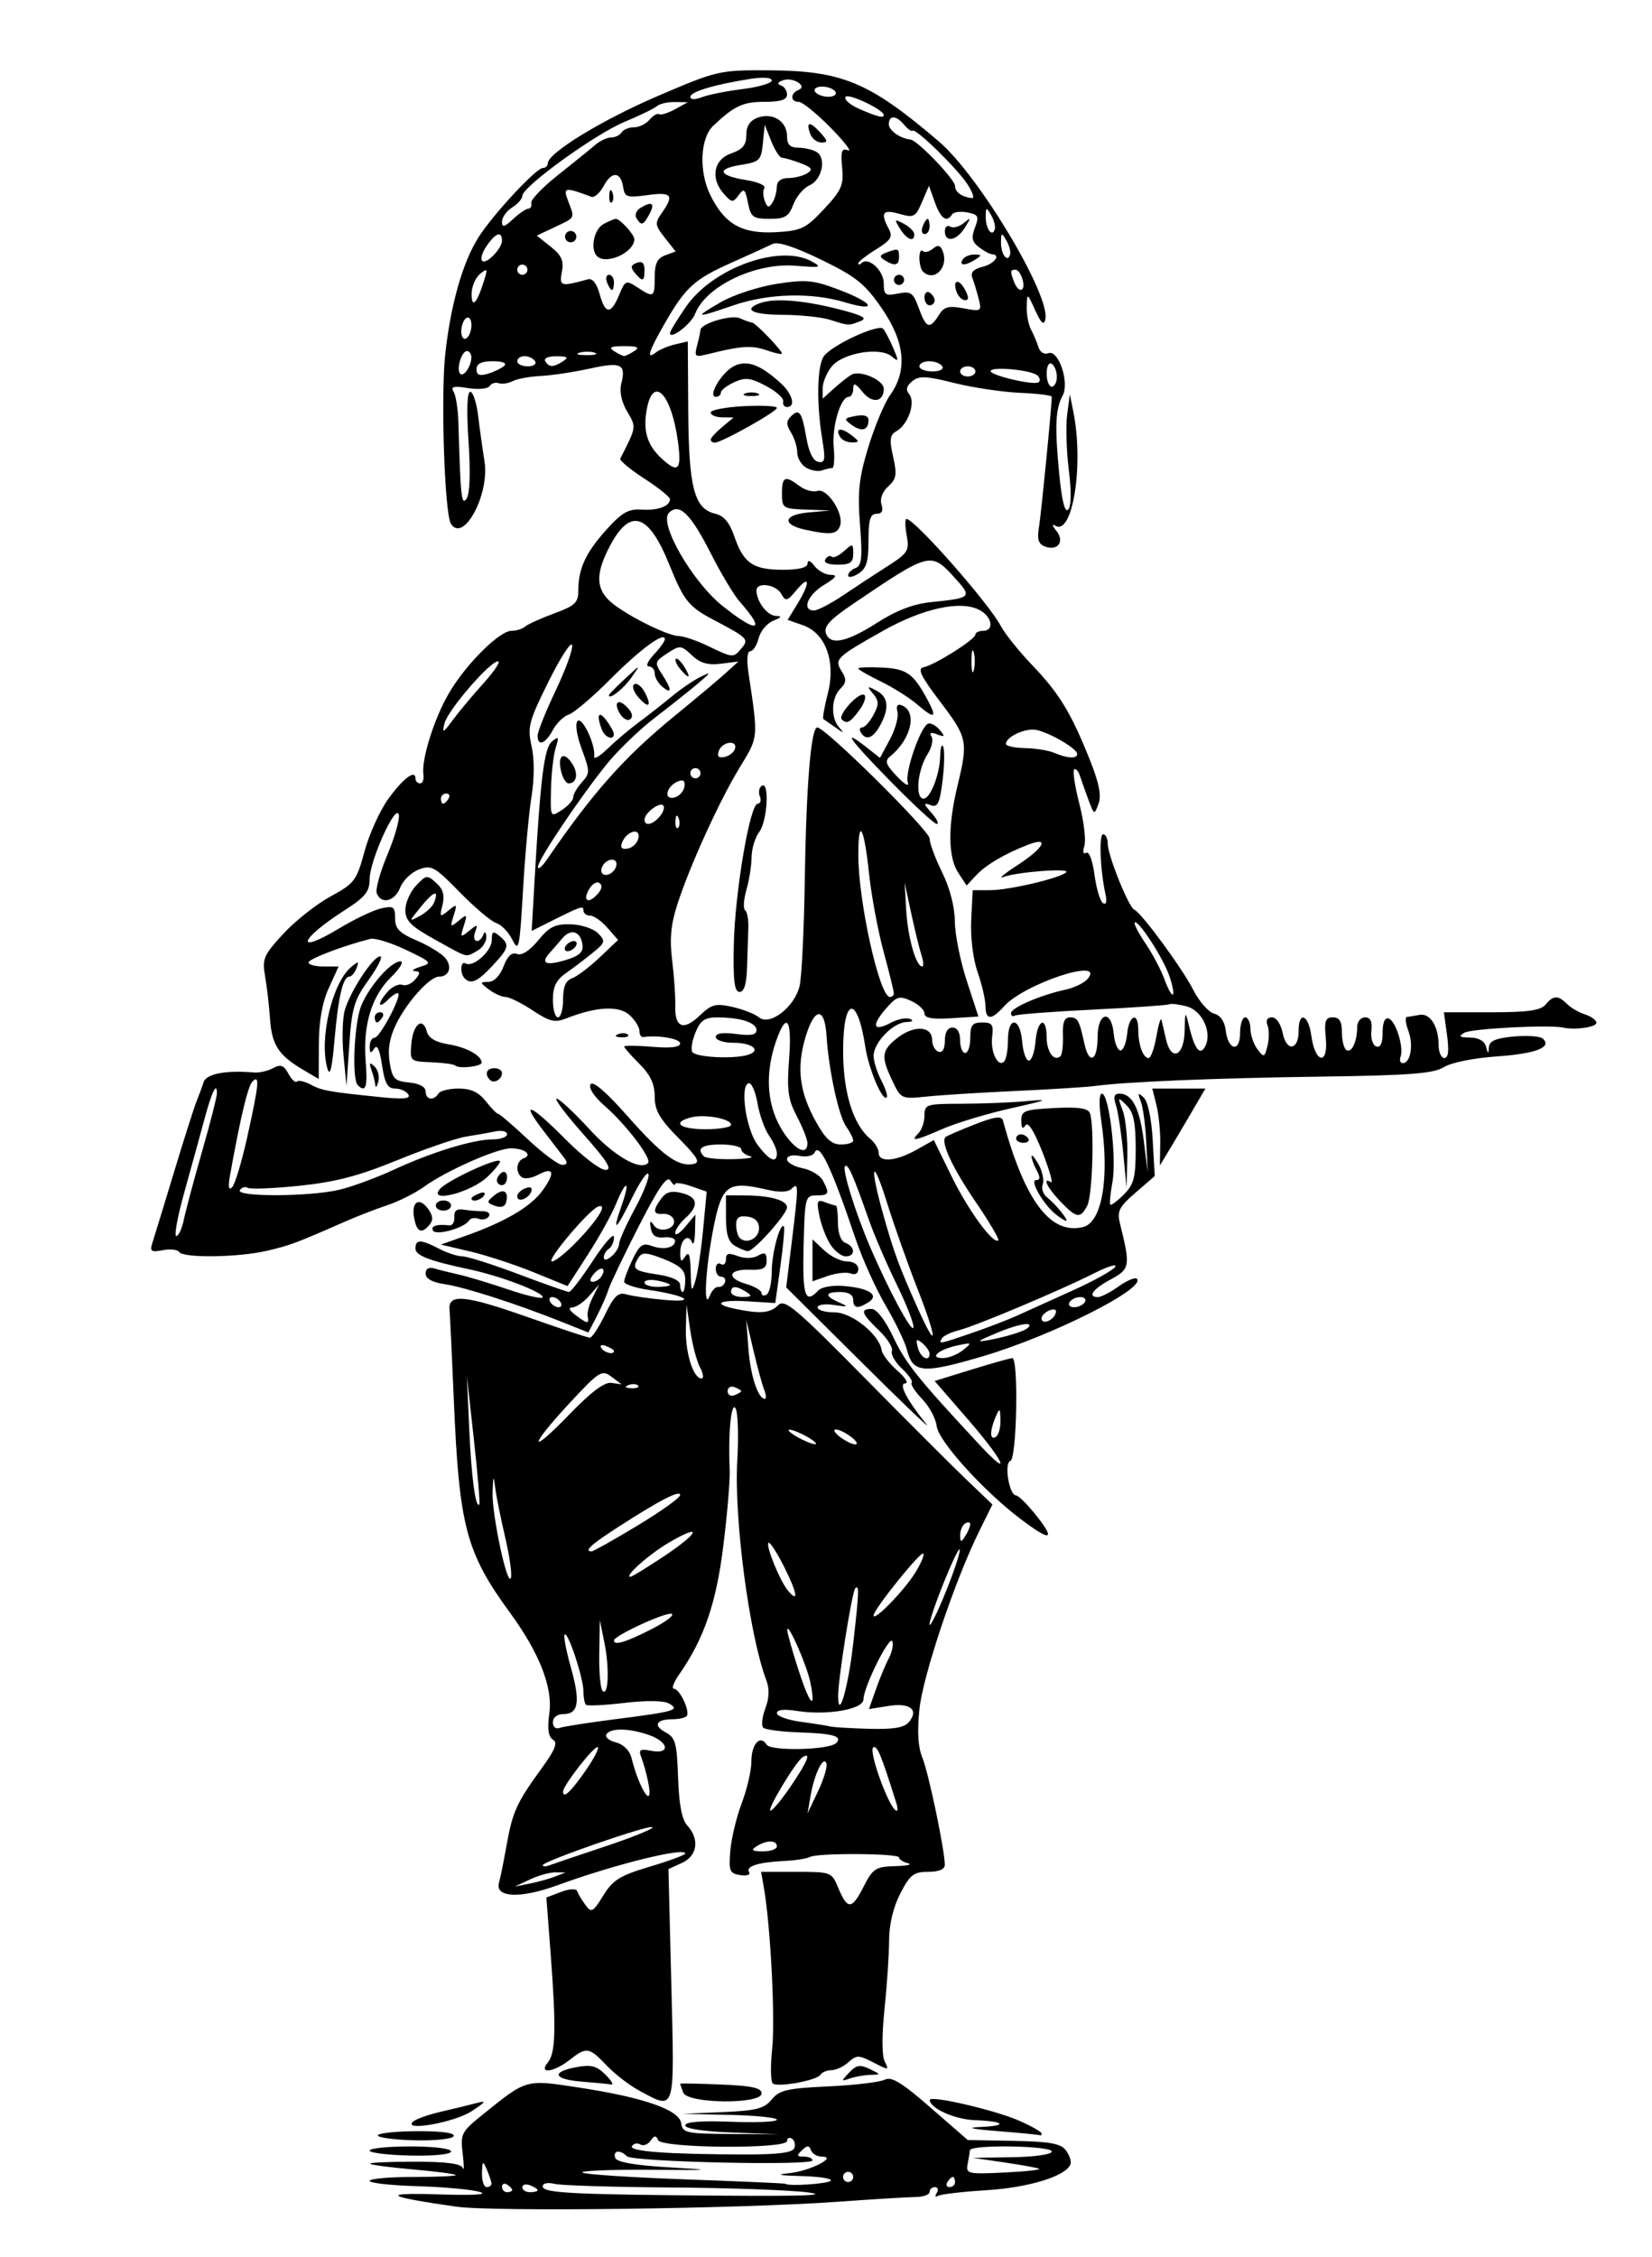 <?xml version="1.0" encoding="UTF-8" standalone="no"?>
<!-- Created with Inkscape (http://www.inkscape.org/) -->

<svg
   xmlns:dc="http://purl.org/dc/elements/1.1/"
   xmlns:cc="http://creativecommons.org/ns#"
   xmlns:rdf="http://www.w3.org/1999/02/22-rdf-syntax-ns#"
   xmlns:svg="http://www.w3.org/2000/svg"
   xmlns="http://www.w3.org/2000/svg"
   xmlns:sodipodi="http://sodipodi.sourceforge.net/DTD/sodipodi-0.dtd"
   xmlns:inkscape="http://www.inkscape.org/namespaces/inkscape"
   version="1.1"
   id="svg1044"
   width="336"
   height="458.88"
   viewBox="0 0 336 458.88"
   sodipodi:docname="playerIcon1.svg"
   inkscape:version="0.92.4 (5da689c313, 2019-01-14)">
  <defs
     id="defs1048" />
  <sodipodi:namedview
     pagecolor="#ffffff"
     bordercolor="#666666"
     borderopacity="1"
     objecttolerance="10"
     gridtolerance="10"
     guidetolerance="10"
     inkscape:pageopacity="0"
     inkscape:pageshadow="2"
     inkscape:window-width="1366"
     inkscape:window-height="706"
     id="namedview1046"
     showgrid="false"
     inkscape:zoom="0.51429565"
     inkscape:cx="142.27348"
     inkscape:cy="51.174183"
     inkscape:window-x="-8"
     inkscape:window-y="-8"
     inkscape:window-maximized="1"
     inkscape:current-layer="svg1044" />
  <path
     style="fill:#000000;stroke-width:1.035"
     d="m 92.781,448.607 c -14.375,-2.053 -15.566,-2.873 -3.624,-2.497 7.304,0.23 10.308,0.046 8.374,-0.513 -1.658,-0.48 -7.365,-0.999 -12.683,-1.153 -5.318,-0.154 -9.668,-0.64 -9.668,-1.079 0,-0.439 4.038,-0.798 8.973,-0.798 4.935,0 8.779,-0.18 8.542,-0.4 -0.237,-0.22 -4.159,-0.728 -8.714,-1.128 -4.555,-0.4 -8.477,-0.918 -8.714,-1.151 -0.237,-0.233 3.801,-0.423 8.973,-0.423 6.573,0 9.551,0.389 9.892,1.292 0.268,0.711 0.256,-0.612 -0.028,-2.939 -0.487,-3.991 -0.26,-4.438 3.998,-7.869 9.099,-7.331 8.724,-7.225 19.62,-5.559 13.267,2.029 20.435,4.527 20.827,7.257 0.283,1.975 1.02,2.134 10.141,2.186 l 9.836,0.056 -9.577,-0.352 c -5.853,-0.215 -9.577,-0.78 -9.577,-1.451 0,-0.722 3.2,-0.975 9.319,-0.738 5.125,0.199 9.318,0.012 9.318,-0.414 -2.8e-4,-0.427 -4.31,-0.869 -9.577,-0.984 l -9.577,-0.208 8.154,-0.355 c 6.831,-0.297 8.445,-0.714 9.949,-2.568 1.546,-1.907 3.142,-2.276 11.517,-2.662 5.347,-0.246 10.511,-0.86 11.474,-1.363 1.355,-0.708 3.465,0.578 9.318,5.677 l 7.567,6.592 9.318,0.171 c 7.358,0.135 9.593,0.535 10.626,1.9 0.719,0.951 1.152,2.213 0.961,2.805 -0.778,2.409 -8.365,4.778 -17.032,5.317 -4.931,0.307 -9.406,0.829 -9.944,1.162 -0.538,0.332 -0.646,0.067 -0.24,-0.59 0.406,-0.657 0.245,-1.194 -0.358,-1.194 -0.603,0 -1.096,0.447 -1.096,0.992 0,0.546 -1.281,1.005 -2.847,1.021 -1.566,0.016 -8.671,0.448 -15.789,0.96 -19.88,1.43 -70.107,2.076 -77.65,0.999 z m 71.438,-2.908 c -3.701,-0.471 -16.259,-0.919 -27.907,-0.994 -11.647,-0.075 -22.247,-0.405 -23.554,-0.733 -1.357,-0.34 -2.377,-0.126 -2.377,0.499 0,1.369 5.686,1.667 36.237,1.9 16.81,0.128 22.25,-0.08 17.601,-0.672 z m -60.049,-0.486 c 0,-0.251 -0.466,-0.744 -1.035,-1.095 -0.569,-0.351 -1.035,-0.146 -1.035,0.456 0,0.602 0.466,1.095 1.035,1.095 0.569,0 1.035,-0.205 1.035,-0.456 z m 5.177,0.05 c 0,-0.224 -0.699,-0.674 -1.553,-1.002 -0.854,-0.327 -1.553,-0.144 -1.553,0.406 0,0.551 0.699,1.002 1.553,1.002 0.854,0 1.553,-0.183 1.553,-0.406 z m -9.391,-1.403 c -0.04,-0.427 -0.473,-1.706 -0.963,-2.843 -0.788,-1.832 -0.898,-1.744 -0.963,0.775 -0.04,1.564 0.393,2.843 0.963,2.843 0.569,0 1.003,-0.349 0.963,-0.775 z m 69.008,-0.517 c 0.427,-0.427 -2.213,-0.854 -5.866,-0.949 -4.692,-0.123 -5.447,-0.296 -2.572,-0.591 4.222,-0.432 9.974,-3.371 6.598,-3.371 -0.933,0 -1.911,-0.582 -2.172,-1.292 -0.38,-1.034 -0.749,-1.034 -1.846,0 -1.13,1.064 -1.061,1.292 0.388,1.292 0.968,0 1.761,0.349 1.761,0.775 0.002,1.126 -36.571,0.313 -37.739,-0.839 -1.413,-1.394 -2.887,-1.195 -2.385,0.322 0.285,0.86 3.865,1.498 10.698,1.907 9.626,0.576 9.381,0.608 -3.915,0.517 -7.802,-0.053 -13.859,0.199 -13.459,0.561 0.399,0.362 9.811,0.985 20.915,1.385 11.104,0.4 20.267,0.802 20.362,0.893 0.581,0.557 8.591,0.029 9.231,-0.609 z m 25.28,0.258 c 0,-0.569 -0.205,-1.034 -0.457,-1.034 -0.251,0 -0.745,0.465 -1.096,1.034 -0.352,0.569 -0.146,1.034 0.457,1.034 0.603,0 1.096,-0.465 1.096,-1.034 z m -20.707,-1.034 c 0,-0.569 -0.466,-1.034 -1.035,-1.034 -0.569,0 -1.035,0.465 -1.035,1.034 0,0.569 0.466,1.034 1.035,1.034 0.569,0 1.035,-0.465 1.035,-1.034 z m 37.766,-1.688 c -0.582,-0.217 -3.844,-0.8 -7.247,-1.295 l -6.188,-0.9 8.024,-0.126 c 4.575,-0.072 8.024,-0.571 8.024,-1.16 0,-1.196 -16.524,-1.453 -16.642,-0.258 -0.042,0.427 -0.256,1.706 -0.474,2.843 -0.374,1.949 0.06,2.046 7.583,1.68 4.389,-0.213 7.504,-0.566 6.922,-0.783 z m -49.748,-4.174 c 0.277,-0.72 0.058,-1.584 -0.487,-1.92 -0.545,-0.336 -0.99,-0.118 -0.99,0.484 0,1.672 -25.555,1.48 -26.236,-0.197 -0.406,-1 -0.751,-0.97 -1.524,0.132 -0.549,0.784 -1.484,1.125 -2.078,0.759 -0.594,-0.366 -1.359,-0.215 -1.7,0.337 -0.67,1.082 7.162,1.66 22.965,1.695 6.763,0.015 9.693,-0.361 10.049,-1.288 z m -86.375,0.498 c 0,-0.462 3.727,-0.84 8.283,-0.84 4.734,0 8.283,0.435 8.283,1.016 0,0.595 -3.429,0.943 -8.283,0.84 -4.555,-0.097 -8.283,-0.554 -8.283,-1.016 z m 1.691,-3.131 c 0.276,-0.446 3.996,-0.811 8.267,-0.811 4.933,0 7.531,0.379 7.123,1.038 -0.358,0.578 -4.021,0.937 -8.267,0.811 -4.193,-0.125 -7.399,-0.592 -7.123,-1.038 z m 126.173,-0.811 c -5.346,-0.423 -6.661,-0.722 -3.71,-0.844 5.748,-0.238 5.054,-1.17 -1.036,-1.391 -4.095,-0.149 -9.113,-2.385 -9.198,-4.101 -0.052,-1.047 13.299,2.047 18.226,4.223 2.486,1.098 4.519,2.255 4.519,2.572 0,0.316 -0.116,0.49 -0.259,0.386 -0.142,-0.104 -3.986,-0.484 -8.541,-0.844 z M 84.005,431.33 c 0.556,-0.524 3.108,-1.432 5.67,-2.019 2.562,-0.586 5.824,-1.379 7.247,-1.762 2.112,-0.568 1.922,-0.259 -1.035,1.674 -3.479,2.275 -14.05,4.149 -11.882,2.106 z m 46.048,-6.293 c -1.993,-1.061 -4.992,-3.367 -6.665,-5.124 -3.585,-3.766 -4.092,-3.842 -7.548,-1.127 -3.234,2.54 -6.412,2.909 -4.42,0.513 1.591,-1.915 1.726,-6.946 0.587,-21.938 l -0.881,-11.603 2.971,-1.128 c 1.734,-0.658 3.103,-0.732 3.289,-0.176 0.175,0.524 0.923,1.778 1.663,2.789 1.238,1.69 1.53,1.538 3.657,-1.898 1.963,-3.172 3.395,-4.057 9.489,-5.87 3.947,-1.174 7.177,-2.369 7.177,-2.655 0,-1.358 -14.476,2.235 -26.03,6.46 -7.529,2.753 -12.739,2.514 -11.849,-0.544 0.27,-0.929 0.968,-4.366 1.55,-7.638 1.206,-6.78 2.048,-8.623 7.124,-15.604 2.771,-3.811 3.319,-5.209 2.292,-5.843 -0.947,-0.584 -1.164,-2.195 -0.726,-5.385 0.716,-5.214 -2.023,-12.205 -7.976,-20.359 -9.001,-12.33 -10.375,-17.548 -11.465,-43.536 -0.37,-8.815 -0.76,-16.957 -0.867,-18.094 -0.315,-3.339 3.133,-3.015 15.921,1.495 6.511,2.296 12.193,4.178 12.627,4.183 0.434,0.005 1.821,-2.112 3.082,-4.703 1.867,-3.837 2.681,-4.598 4.387,-4.098 1.152,0.338 4.657,0.841 7.789,1.118 6.755,0.598 4.247,-0.931 -3.365,-2.051 -2.705,-0.398 -4.918,-1.145 -4.918,-1.659 0,-0.515 0.767,-2.542 1.705,-4.506 1.418,-2.969 2.072,-3.436 3.883,-2.768 2.43,0.895 4.766,0.384 4.766,-1.043 0,-0.515 -1.029,-0.825 -2.287,-0.689 -1.587,0.171 -2.396,-0.386 -2.644,-1.822 -0.273,-1.584 -0.126,-1.73 0.63,-0.625 1.179,1.725 4.681,0.692 4.017,-1.185 -0.251,-0.711 -1.222,-1.227 -2.157,-1.148 -2.048,0.173 -2.148,-0.688 -0.366,-3.122 0.98,-1.339 2.08,-1.636 4.141,-1.119 3.33,0.835 3.578,2.563 0.736,5.132 -1.139,1.029 -2.055,2.381 -2.036,3.004 0.019,0.623 0.951,0.034 2.071,-1.309 l 2.036,-2.441 -0.082,3.475 c -0.045,1.911 -0.318,2.89 -0.606,2.176 -0.779,-1.929 -2.421,-0.47 -2.402,2.135 0.013,1.842 0.204,1.975 1.019,0.714 0.735,-1.136 1.032,-0.305 1.108,3.102 0.093,4.136 0.2,4.336 0.964,1.803 0.472,-1.568 1.18,-6.274 1.573,-10.459 l 0.714,-7.609 -3.215,-1.119 c -1.768,-0.616 -3.222,-0.794 -3.23,-0.397 -0.009,0.397 -0.432,0.065 -0.942,-0.739 -0.676,-1.067 -2.411,1.442 -6.434,9.306 -3.03,5.921 -5.797,11.7 -6.149,12.841 -0.352,1.141 -1.417,3.574 -2.366,5.407 l -1.726,3.332 -5.42,-2.161 c -9.203,-3.67 -19.731,-7.057 -23.797,-7.657 -2.535,-0.374 -3.883,-1.119 -3.883,-2.147 0,-1.014 0.644,-1.383 1.812,-1.036 0.997,0.296 3.21,0.845 4.918,1.221 1.708,0.376 6.251,1.747 10.095,3.047 3.844,1.3 6.989,2.002 6.989,1.559 0,-1.059 -8.652,-4.334 -15.012,-5.682 -8.086,-1.714 -10.871,-2.791 -10.871,-4.202 0,-1.912 1.078,-1.905 4.799,0.034 1.631,0.85 3.777,1.547 4.768,1.551 0.991,0.003 6.116,1.632 11.389,3.618 5.273,1.986 9.899,3.615 10.282,3.619 0.382,0.004 2.595,-2.897 4.918,-6.446 2.322,-3.55 4.222,-5.671 4.222,-4.714 0,0.957 -0.466,2.027 -1.035,2.379 -0.569,0.351 -1.035,1.134 -1.035,1.739 0,0.693 0.574,0.624 1.553,-0.188 0.854,-0.708 1.553,-1.846 1.553,-2.528 0,-0.682 1.435,-3.887 3.189,-7.121 1.754,-3.234 3.01,-6.416 2.792,-7.071 -0.219,-0.655 -1.688,1.443 -3.265,4.663 -3.356,6.85 -4.261,7.557 -2.198,1.718 1.848,-5.231 0.942,-5.43 -1.176,-0.259 -0.874,2.133 -3.442,6.747 -5.707,10.254 l -4.119,6.377 -6.923,-2.818 c -3.808,-1.55 -9.606,-3.448 -12.885,-4.217 l -5.962,-1.399 4.926,-1.74 c 8.202,-2.896 13.433,-5.983 15.823,-9.336 2.582,-3.621 2.201,-4.809 -0.994,-3.102 -1.199,0.641 -2.637,0.884 -3.195,0.54 -1.436,-0.886 -1.259,-3.346 0.28,-3.895 1.915,-0.683 0.195,-2.037 -2.587,-2.037 -2.869,0 -13.16,4.557 -17.728,7.85 -1.781,1.284 -5.102,2.95 -7.38,3.702 -2.278,0.752 -6.238,2.29 -8.8,3.418 -9.777,4.302 -11.004,4.759 -15.73,5.865 -5.787,1.354 -17.05,1.506 -17.833,0.241 -0.305,-0.492 -1.802,-0.657 -3.327,-0.366 -2.36,0.45 -2.679,0.237 -2.137,-1.431 0.35,-1.078 2.327,-7.544 4.393,-14.368 2.066,-6.824 4.14,-13.338 4.607,-14.476 0.468,-1.137 1.111,-2.882 1.429,-3.877 0.548,-1.711 4.53,-2.475 10.289,-1.973 1.034,0.09 2.762,-0.307 3.839,-0.883 1.563,-0.836 2.194,-0.609 3.122,1.123 0.639,1.193 1.419,1.914 1.733,1.6 0.313,-0.313 1.553,-0.044 2.753,0.598 2.325,1.243 3.605,1.475 14.014,2.544 4.909,0.504 6.441,0.37 5.892,-0.517 -0.408,-0.659 -1.618,-1.199 -2.688,-1.199 -1.519,0 -2.103,-1.044 -2.66,-4.757 -0.483,-3.22 -1.001,-4.306 -1.601,-3.36 -0.687,1.083 -0.89,0.991 -0.902,-0.413 -0.009,-0.995 0.439,-1.809 0.995,-1.809 1.048,0 5.484,-8.334 4.799,-9.017 -0.213,-0.213 -1.142,0.367 -2.064,1.287 -2.168,2.165 -2.191,0.706 -0.026,-1.683 0.908,-1.002 2.231,-1.599 2.94,-1.327 0.709,0.272 1.887,-0.225 2.618,-1.104 1.088,-1.309 1.071,-1.617 -0.093,-1.701 -0.782,-0.057 -0.256,-0.456 1.167,-0.887 2.431,-0.736 2.251,-0.945 -2.974,-3.432 -3.059,-1.456 -6.32,-2.457 -7.247,-2.224 -5.43,1.366 -12.556,4.084 -12.556,4.789 0,0.453 1.375,0.823 3.055,0.823 h 3.055 l -1.997,4.394 c -1.335,2.936 -2.005,6.73 -2.02,11.432 l -0.023,7.038 -3.175,-1.868 c -5,-2.941 -6.369,-5.047 -6.733,-10.36 -0.187,-2.722 -0.642,-6.655 -1.013,-8.739 -0.611,-3.436 -0.264,-4.232 3.712,-8.54 2.412,-2.613 6.73,-6.026 9.596,-7.585 4.885,-2.657 5.317,-3.227 6.912,-9.119 0.935,-3.457 3.07,-8.211 4.743,-10.566 3.013,-4.24 5.631,-6.245 5.631,-4.314 0,0.551 0.425,1.002 0.944,1.002 0.519,0 0.824,-0.812 0.678,-1.805 -0.446,-3.038 2.183,-11.399 5.209,-16.563 3.446,-5.881 10.252,-12.652 12.718,-12.652 0.979,0 2.222,-0.388 2.763,-0.863 0.541,-0.475 3.197,-1.676 5.901,-2.67 4.294,-1.578 4.918,-2.181 4.918,-4.756 0,-4.375 1.538,-7.659 5.789,-12.358 3.087,-3.412 4.431,-4.171 7.074,-3.993 3.317,0.223 5.773,-0.683 5.773,-2.128 0,-0.439 -2.352,-2.321 -5.227,-4.182 -2.875,-1.861 -5.073,-3.684 -4.885,-4.052 3.319,-6.477 3.303,-6.369 1.406,-9.576 -1.158,-1.957 -1.601,-4.064 -1.195,-5.68 1.001,-3.981 -3e-4,-4.457 -6.41,-3.05 -3.272,0.718 -7.763,1.394 -9.979,1.501 -2.216,0.107 -4.779,0.578 -5.694,1.047 -0.916,0.469 -2.204,0.658 -2.864,0.42 -0.66,-0.238 -1.483,0.027 -1.831,0.589 -0.347,0.561 -2.326,0.746 -4.397,0.41 -2.929,-0.475 -3.581,-0.312 -2.934,0.733 0.457,0.739 0.894,3.487 0.97,6.107 0.452,15.485 0.632,17.157 1.68,15.62 0.66,-0.968 0.806,-5.343 0.39,-11.632 -0.42,-6.352 -0.292,-10.081 0.348,-10.081 0.558,0 1.282,2.21 1.608,4.911 0.326,2.701 0.906,6.841 1.289,9.199 1.096,6.743 -4.31,16.788 -6.836,12.705 -1.29,-2.084 -2.077,-26.056 -1.135,-34.571 1.098,-9.927 3.461,-18.293 6.617,-23.428 2.781,-4.524 11.834,-14.312 13.237,-14.312 0.547,0 0.994,-0.426 0.994,-0.946 0,-2.094 11.067,-8.85 22.533,-13.756 11.879,-5.083 12.377,-5.198 22.256,-5.151 15.092,0.072 20.563,2.35 34.758,14.472 8.165,6.973 22.753,31.345 21.65,36.169 -0.295,1.291 -0.862,0.786 -2.057,-1.837 -1.633,-3.584 -1.65,-3.592 -1.734,-0.761 -0.046,1.572 0.347,3.665 0.875,4.653 0.528,0.987 1.209,2.602 1.514,3.587 0.321,1.037 1.181,1.552 2.043,1.222 2.017,-0.773 4.295,5.956 2.9,8.568 -1.489,2.787 -1.65,6.14 -0.751,15.651 0.535,5.665 1.164,8.272 1.835,7.602 0.646,-0.645 0.698,-3.62 0.143,-8.104 -0.483,-3.897 -0.632,-8.946 -0.332,-11.221 l 0.547,-4.136 0.723,3.619 c 2.141,10.724 -0.161,25.203 -3.672,23.099 -0.724,-0.434 -0.637,0.004 0.209,1.045 1.755,2.16 0.268,4.172 -2.344,3.171 -1.313,-0.503 -1.612,-1.481 -1.199,-3.911 0.447,-2.625 2.599,-24.555 2.602,-26.52 4.9e-4,-0.293 -2.911,-0.655 -6.47,-0.806 -3.559,-0.151 -9.573,-1.051 -13.365,-1.999 -5.766,-1.443 -7.166,-1.5 -8.554,-0.349 -1.181,0.979 -1.351,1.747 -0.59,2.664 1.338,1.61 -0.237,6.155 -2.588,7.469 -1.366,0.763 -1.489,1.682 -0.696,5.203 0.819,3.642 0.671,4.539 -1.002,6.051 -1.195,1.08 -1.728,2.517 -1.362,3.669 0.409,1.287 0.081,1.894 -1.021,1.894 -1.268,0 -1.623,1.19 -1.623,5.438 0,4.318 -0.426,5.704 -2.071,6.73 -1.139,0.71 -2.071,0.872 -2.071,0.359 0,-0.513 0.686,-1.195 1.524,-1.516 1.241,-0.475 1.407,-2.104 0.893,-8.761 -0.521,-6.751 -0.227,-9.507 1.686,-15.798 1.275,-4.192 3.276,-8.965 4.447,-10.607 3.576,-5.015 3.016,-10.772 -1.713,-17.63 -3.461,-5.019 -5.209,-6.421 -12.306,-9.87 -5.512,-2.679 -8.83,-3.743 -9.943,-3.191 -0.919,0.456 -4.666,2.165 -8.328,3.798 -7.58,3.381 -9.347,4.992 -13.599,12.401 -3.275,5.707 -3.795,7.442 -1.745,5.83 0.712,-0.56 2.459,-1.291 3.882,-1.625 l 2.588,-0.607 0.095,14.2 c 0.105,15.594 1.223,19.825 5.503,20.829 1.754,0.412 2.91,1.802 3.903,4.697 1.839,5.363 3.802,6.697 9.85,6.697 3.275,0 4.99,-0.442 5.012,-1.292 0.02,-0.789 0.568,-0.588 1.408,0.517 0.756,0.995 2.256,1.811 3.332,1.813 1.447,0.003 1.081,0.537 -1.408,2.053 -3.353,2.041 -4.577,5.181 -2.02,5.181 0.74,0 3.419,-1.394 5.953,-3.099 2.535,-1.704 6.613,-4.38 9.063,-5.945 4.096,-2.617 4.405,-3.118 3.836,-6.207 -0.341,-1.848 -0.365,-3.36 -0.055,-3.36 1.651,0 16.701,17.069 19.201,21.777 0.854,1.609 3.721,5.183 6.371,7.943 5.475,5.703 7.878,9.641 11.693,19.164 1.911,4.77 2.428,7.349 1.807,9.023 -0.856,2.311 -0.884,2.302 -1.99,-0.64 -0.617,-1.641 -1.41,-3.865 -1.761,-4.941 -0.351,-1.077 -0.898,-1.699 -1.215,-1.382 -0.317,0.316 0.169,3.479 1.079,7.028 0.91,3.549 1.364,7.37 1.007,8.491 -0.386,1.214 -0.237,1.785 0.368,1.412 0.583,-0.36 1.304,1.548 1.694,4.481 0.373,2.809 1.15,5.398 1.725,5.754 0.641,0.395 0.84,-0.29 0.515,-1.767 -1.096,-4.968 -1.383,-12.236 -0.483,-12.236 0.513,0 0.933,0.869 0.933,1.93 0,2.356 4.26,12.927 5.404,13.41 1.447,0.61 9.754,11.907 12.003,16.322 1.194,2.344 3.087,4.501 4.208,4.794 1.286,0.336 2.162,1.594 2.376,3.413 0.484,4.111 2.927,4.564 2.927,0.542 0,-1.753 0.466,-3.188 1.035,-3.188 0.569,0 1.05,1.047 1.068,2.326 0.018,1.28 0.663,3.156 1.432,4.169 1.308,1.722 1.441,1.677 2.037,-0.693 0.351,-1.395 0.355,-3.271 0.01,-4.169 -0.398,-1.035 -0.066,-1.633 0.907,-1.633 0.886,0 1.804,1.348 2.173,3.191 0.773,3.858 3.244,3.536 3.244,-0.423 0,-4.136 1.999,-3.368 2.588,0.994 0.758,5.606 3.472,6.068 2.941,0.5 -0.339,-3.547 -0.098,-4.262 1.432,-4.262 1.345,0 1.839,0.817 1.839,3.041 0,1.672 0.417,3.298 0.927,3.613 1.06,0.654 2.18,-1.745 2.18,-4.67 0,-1.095 0.713,-1.983 1.592,-1.983 1.107,0 1.501,0.834 1.294,2.735 -0.164,1.504 0.284,2.939 0.996,3.188 0.858,0.301 1.294,-0.649 1.294,-2.821 0,-2.08 0.451,-3.124 1.238,-2.862 1.44,0.479 3.117,5.881 2.413,7.774 -0.264,0.711 -0.06,1.292 0.453,1.292 1.58,0 2.216,-3.718 1.125,-6.584 -0.57,-1.497 -0.698,-2.757 -0.285,-2.801 0.413,-0.043 1.571,-0.236 2.574,-0.427 2.129,-0.406 3.871,2.35 3.871,6.125 0,1.459 0.529,2.653 1.176,2.653 0.798,0 0.971,-1.495 0.537,-4.653 l -0.639,-4.653 h 9.689 c 7.349,0 10,-0.374 10.978,-1.551 1.596,-1.92 2.558,-1.95 4.375,-0.136 0.779,0.778 2.443,1.74 3.698,2.138 1.255,0.398 2.281,1.157 2.281,1.687 0,0.889 -4.313,1.516 -6.73,0.979 -2.794,-0.621 -18.666,0.194 -20.101,1.032 -1.301,0.76 -1.067,0.965 1.131,0.99 1.751,0.02 2.946,0.698 3.245,1.841 0.409,1.563 0.49,1.577 0.594,0.104 0.089,-1.259 1.409,-1.823 5.038,-2.156 2.705,-0.248 5.36,-0.062 5.901,0.413 2.01,1.765 -1.387,3.081 -9.387,3.638 -4.667,0.325 -9.261,1.257 -10.729,2.178 -2.073,1.3 -6.858,1.67 -24.848,1.92 -21.604,0.3 -39.72,1.048 -46.093,1.905 -1.708,0.229 -8.93,0.685 -16.048,1.011 -7.118,0.327 -15.291,0.839 -18.163,1.138 -5.161,0.537 -5.241,0.501 -6.989,-3.158 -2.384,-4.992 -2.242,-6.21 1.019,-8.772 3.346,-2.628 7.049,-2.419 7.049,0.399 0,1.088 0.582,2.174 1.294,2.413 0.813,0.273 1.294,-0.559 1.294,-2.237 0,-1.685 0.573,-2.671 1.553,-2.671 0.966,0 1.553,0.977 1.553,2.585 0,1.422 0.466,2.585 1.035,2.585 0.569,0 1.035,-1.396 1.035,-3.102 0,-2.558 0.423,-3.102 2.409,-3.102 2.027,0 2.351,0.451 2.041,2.843 -0.399,3.081 1.166,6.368 2.43,5.105 0.43,-0.429 0.781,-2.393 0.781,-4.364 0,-4.934 2.476,-4.683 2.888,0.293 0.177,2.133 0.787,3.877 1.357,3.877 0.569,0 1.18,-1.745 1.357,-3.877 0.378,-4.566 2.267,-5.263 2.267,-0.837 0,2.945 1.566,5.045 2.825,3.788 0.339,-0.339 0.555,-2.246 0.48,-4.239 -0.098,-2.593 0.305,-3.624 1.418,-3.624 1.599,0 1.908,0.562 2.975,5.428 0.935,4.261 2.655,3.424 2.655,-1.292 0,-5.223 2.806,-5.883 3.299,-0.775 0.178,1.848 0.79,3.36 1.36,3.36 0.569,0 1.181,-1.512 1.36,-3.36 0.374,-3.878 2.264,-4.596 2.264,-0.86 0,3.077 0.976,5.771 2.09,5.771 0.458,0 1.176,-1.977 1.595,-4.394 0.419,-2.417 0.885,-3.929 1.036,-3.36 0.151,0.569 0.557,2.314 0.902,3.877 1.028,4.655 3.677,3.574 3.8,-1.551 0.1,-4.16 0.147,-4.224 0.87,-1.202 1.143,4.776 2.221,6.211 3.265,4.349 1.562,-2.788 -0.492,-7.359 -3.693,-8.214 -1.627,-0.435 -3.231,-0.632 -3.565,-0.439 -0.334,0.193 -7.362,0.683 -15.619,1.089 -8.257,0.406 -15.362,0.953 -15.789,1.217 -0.427,0.264 -0.777,0.037 -0.777,-0.503 0,-1.093 5.987,-3.674 11.058,-4.767 1.811,-0.39 3.848,-1.378 4.527,-2.194 3.749,-4.511 -12.911,0.971 -17.04,5.607 -2.532,2.843 -3.718,2.808 -3.737,-0.112 -0.009,-1.28 -0.732,-4.383 -1.608,-6.896 -0.933,-2.675 -1.469,-7.069 -1.294,-10.598 l 0.299,-6.029 3.639,-0.012 c 3.836,-0.013 14.255,-2.479 15.393,-3.644 0.878,-0.898 -10.112,-0.061 -12.79,0.975 -1.139,0.44 0.142,-0.638 2.847,-2.397 5.342,-3.473 6.661,-5.872 2.322,-4.225 -4.71,1.788 -8.705,4.125 -10.689,6.252 l -1.956,2.096 -1.698,-2.588 c -2.087,-3.181 -2.146,-9.463 -0.166,-17.653 2.196,-9.083 2.05,-9.796 -3.494,-17.103 -4,-5.271 -4.709,-6.754 -3.365,-7.038 2.306,-0.487 10.499,-5.652 10.501,-6.619 0.001,-0.427 0.701,-0.775 1.555,-0.775 2.331,0 1.868,-2.861 -0.683,-4.224 -3.811,-2.037 -11.488,-0.383 -19.697,4.244 -9.536,5.376 -9.904,5.738 -8.348,8.226 1,1.599 0.944,2.292 -0.285,3.519 -1.869,1.866 -1.99,5.917 -0.236,7.881 1.083,1.213 0.956,1.21 -0.776,-0.018 -1.139,-0.807 -2.237,-1.571 -2.441,-1.698 -0.204,-0.127 0.202,-2.469 0.902,-5.204 1.667,-6.514 -0.442,-12.263 -5.092,-13.882 l -3.078,-1.072 2.003,-3.281 c 2.63,-4.307 2.515,-6.037 -0.185,-2.796 -1.932,2.319 -2.218,2.39 -3.123,0.775 -1.083,-1.933 -5.034,-2.464 -5.034,-0.675 0,2.216 2.19,5.104 3.919,5.167 1.333,0.049 1.202,0.296 -0.523,0.989 -1.264,0.508 -2.596,2.107 -2.959,3.553 -0.363,1.446 -1.125,2.63 -1.693,2.63 -0.627,0 -0.773,1.724 -0.373,4.394 2.018,13.453 2.064,12.951 -1.747,19.19 -4.15,6.793 -10.156,19.967 -12.727,27.915 -1.314,4.063 -1.585,7.017 -1.045,11.374 0.401,3.237 0.685,7.363 0.629,9.168 -0.137,4.477 1.651,5.217 4.959,2.051 2.428,-2.324 3.243,-2.539 6.675,-1.766 2.15,0.484 4.578,1.435 5.396,2.113 2.204,1.827 7.296,-2.132 8.272,-6.431 0.423,-1.862 0.892,-11.546 1.043,-21.519 0.29,-19.205 1.258,-30.98 2.547,-30.98 1.639,0 22.83,20.953 22.839,22.583 0.005,0.943 1.155,4.042 2.556,6.885 1.561,3.168 2.559,7.019 2.579,9.946 0.018,2.627 1.103,8.056 2.412,12.066 l 2.38,7.29 -5.487,0.342 c -3.929,0.245 -5.487,-0.031 -5.486,-0.973 7.7e-4,-0.723 -1.218,-1.87 -2.709,-2.548 -2.441,-1.111 -2.96,-0.943 -5.23,1.692 -2.935,3.407 -2.437,4.636 1.11,2.741 1.367,-0.73 3.113,-1.078 3.881,-0.772 0.838,0.333 0.537,0.588 -0.753,0.637 -2.686,0.102 -6.653,4.204 -6.645,6.869 0.003,1.101 0.711,3.35 1.572,4.999 0.861,1.649 1.358,3.204 1.105,3.456 -0.863,0.862 -3.658,-5.709 -4.349,-10.223 -1.665,-10.876 -4.556,-10.246 -4.524,0.986 0.024,8.264 2.063,14.796 5.508,17.643 0.944,0.78 1.717,2.06 1.717,2.843 0,2.025 3.476,1.762 7.649,-0.579 l 3.571,-2.003 3.643,7.431 c 3.387,6.91 8.508,13.903 9.475,12.938 0.23,-0.23 -1.89,-3.81 -4.713,-7.955 -4.648,-6.826 -7.048,-12.008 -6.031,-13.023 0.211,-0.21 2.844,-1.351 5.852,-2.535 4.067,-1.601 5.559,-1.822 5.821,-0.862 4.472,16.405 9.681,23.325 16.321,21.683 3.866,-0.956 5.41,-10.073 3.673,-21.685 -0.481,-3.218 -0.423,-5.428 0.145,-5.428 1.461,0 3.032,13.147 2.147,17.967 -0.43,2.345 -0.629,4.418 -0.441,4.608 0.188,0.19 1.429,-0.741 2.757,-2.068 2.053,-2.05 2.415,-3.457 2.411,-9.36 -0.004,-5.32 -0.442,-7.379 -1.872,-8.789 -1.795,-1.771 -1.825,-1.73 -0.772,1.069 0.602,1.601 1.027,5.788 0.943,9.306 l -0.152,6.395 -0.701,-7.238 c -0.385,-3.981 -1.047,-8.285 -1.471,-9.564 -0.561,-1.694 -0.364,-2.326 0.726,-2.326 2.587,0 4.116,2.969 4.947,9.606 l 0.804,6.421 -0.303,-6.204 c -0.167,-3.412 -0.67,-7.134 -1.117,-8.272 -0.675,-1.715 -0.573,-1.844 0.6,-0.756 0.845,0.783 1.581,4.261 1.828,8.638 l 0.415,7.326 -3.896,3.362 c -3.388,2.924 -3.799,3.752 -3.155,6.355 2.132,8.614 2.039,9.167 -1.907,11.289 -3.645,1.961 -4.817,3.594 -2.578,3.594 0.624,0 2.514,-0.981 4.201,-2.181 1.687,-1.199 3.355,-1.893 3.708,-1.54 1.929,1.927 -17.303,11.603 -31.256,15.726 -12.336,3.645 -14.323,3.475 -15.53,-1.327 -0.39,-1.55 -2.336,-5.592 -4.325,-8.981 -1.989,-3.389 -4.731,-9.461 -6.093,-13.494 -4.973,-14.722 -7.393,-19.805 -8.362,-17.563 -0.272,0.628 -1.642,0.923 -3.046,0.655 -1.507,-0.288 -2.552,-0.004 -2.552,0.693 0,0.649 1.414,1.463 3.143,1.808 1.729,0.345 3.592,1.466 4.141,2.491 1.432,2.673 1.276,3.032 -1.331,3.043 -2.243,0.01 -2.339,0.396 -2.584,10.34 -0.249,10.112 0.315,11.838 2.947,9.024 0.732,-0.783 2.925,-1.155 5.476,-0.928 4.991,0.443 7.038,1.859 4.764,3.295 -2.204,1.391 -3.097,1.234 -3.097,-0.544 0,-0.965 -0.978,-1.551 -2.588,-1.551 -3.212,0 -3.307,0.783 -0.259,2.129 2.004,0.884 1.859,0.956 -1.035,0.51 -1.851,-0.285 -3.365,-0.065 -3.365,0.489 0,0.554 1.543,1.008 3.43,1.008 3.536,0 9.141,4.505 9.614,7.727 0.122,0.832 1.547,2.676 3.166,4.098 1.619,1.422 2.351,2.6 1.626,2.618 -1.418,0.035 0.301,3.348 4.308,8.304 1.149,1.422 -4.798,-4.257 -13.217,-12.619 l -15.307,-15.204 1.117,-9.094 c 1.423,-11.591 1.424,-12.394 0.008,-10.979 -0.729,0.728 -2.434,0.808 -4.918,0.231 -8.245,-1.913 -9.31,-1.101 -11.142,8.493 -1.547,8.103 -1.911,16.385 -0.571,12.988 0.409,-1.037 1.18,-1.817 1.713,-1.732 0.533,0.085 1.136,-0.346 1.34,-0.957 0.204,-0.611 -0.134,-1.112 -0.751,-1.112 -0.617,0 -1.122,-0.725 -1.122,-1.612 0,-0.887 0.466,-1.324 1.035,-0.973 0.569,0.351 1.035,-0.075 1.035,-0.947 0,-1.229 0.538,-1.382 2.384,-0.681 1.416,0.538 3.098,0.506 4.141,-0.077 1.383,-0.773 1.757,-0.561 1.757,0.997 0,1.567 -0.7,1.954 -3.365,1.861 -4.385,-0.154 -4.933,1.69 -0.855,2.875 1.751,0.509 3.184,1.351 3.184,1.87 0,0.52 0.466,0.658 1.035,0.306 0.569,-0.351 1.035,-2.442 1.035,-4.647 0,-3.757 1.705,-10.084 2.479,-9.197 0.193,0.221 -0.124,3.814 -0.704,7.985 l -1.054,7.583 -5.538,-0.345 c -6.065,-0.378 -7.431,0.569 -2.3,1.594 4.907,0.98 6.826,0.79 8.456,-0.838 1.291,-1.289 3.576,0.634 17.416,14.661 8.761,8.88 18.226,18.334 21.032,21.009 l 5.102,4.864 -2.74,5.549 c -4.927,9.978 -11.377,29.187 -12.105,36.051 -0.482,4.543 -0.292,7.733 0.585,9.846 1.25,3.01 4.573,18.854 4.573,21.805 0,0.933 -1.186,1.437 -3.386,1.437 -2.937,0 -3.688,0.583 -5.659,4.394 -1.442,2.788 -2.277,6.285 -2.285,9.564 -0.006,2.843 -0.426,9.125 -0.933,13.959 -0.563,5.369 -0.544,9.517 0.047,10.661 0.921,1.781 0.809,1.79 -2.302,0.183 -2.976,-1.537 -3.432,-1.542 -5.069,-0.063 -0.99,0.894 -2.55,1.626 -3.468,1.626 -0.918,0 -1.932,0.425 -2.253,0.944 -0.694,1.121 -8.405,2.558 -9.639,1.796 -0.473,-0.292 -0.548,-3.47 -0.168,-7.064 0.642,-6.063 -0.318,-24.886 -1.665,-32.641 l -0.584,-3.36 h 7.169 c 7,0 7.199,0.073 8.464,3.124 1.918,4.625 2.792,4.627 5.149,0.014 1.96,-3.838 2.483,-4.182 6.511,-4.292 2.409,-0.066 3.564,-0.333 2.567,-0.593 -0.997,-0.26 -1.812,-0.788 -1.812,-1.173 -2.5e-4,-0.853 -16.664,-0.943 -18.118,-0.098 -0.569,0.331 -2.899,0.694 -5.177,0.807 -5.371,0.267 -7.944,1.085 -7.199,2.288 0.328,0.529 -0.481,0.795 -1.797,0.591 -2.149,-0.334 -2.355,-0.834 -2.025,-4.914 0.202,-2.498 1.25,-6.869 2.329,-9.713 1.079,-2.843 1.962,-6.655 1.962,-8.469 5.6e-4,-3.555 1.798,-5.535 3.107,-3.421 0.842,1.361 12.713,1.089 14.128,-0.323 1.372,-1.37 -0.583,-1.95 -7.303,-2.167 -3.727,-0.12 -7.116,-0.558 -7.53,-0.972 -0.415,-0.414 -0.219,-2.169 0.435,-3.9 0.797,-2.108 0.864,-4.002 0.205,-5.734 -3.452,-9.067 -6.589,-32.782 -5.91,-44.674 0.29,-5.081 0.13,-9.865 -0.356,-10.631 -0.899,-1.416 -1.526,5.245 -1.184,12.566 0.093,1.99 -0.493,8.937 -1.303,15.436 -1.463,11.736 -3.911,18.846 -9.015,26.181 -1.088,1.564 -1.556,2.843 -1.039,2.843 1.203,0 3.406,4.762 2.583,5.584 -0.342,0.341 -1.63,0.62 -2.864,0.62 -3.324,0 -4,1.277 -1.409,2.662 2.005,1.072 2.311,2.178 2.544,9.194 0.183,5.504 0.77,8.533 1.895,9.774 2.526,2.787 2.032,6.149 -1.112,7.58 l -2.741,1.247 0.587,23.546 c 0.655,26.306 0.909,25.466 -6.492,21.525 z m -17.083,-43.562 2.071,-0.815 -2.071,-0.019 c -1.139,-0.011 -3.468,0.639 -5.177,1.443 l -3.106,1.462 3.106,-0.628 c 1.708,-0.346 4.038,-0.995 5.177,-1.443 z m 10.134,-6.106 c 5.574,-1.858 9.895,-3.616 9.603,-3.908 -0.597,-0.596 -22.325,6.937 -22.325,7.74 0,0.283 0.582,0.297 1.294,0.03 0.712,-0.267 5.854,-2.005 11.428,-3.862 z m 34.903,-0.01 c 0,-1.307 -2.116,-1.307 -4.141,0 -1.21,0.781 -0.924,1.006 1.294,1.018 1.566,0.009 2.847,-0.449 2.847,-1.018 z m 2.847,-12.248 c 3.367,-4.959 4.202,-7.002 2.412,-5.897 -1.401,0.865 -7.444,10.912 -6.544,10.881 0.422,-0.015 2.281,-2.257 4.132,-4.984 z m 7.228,-4.612 c -0.571,-1.711 -2.443,2.095 -3.207,6.521 l -0.625,3.619 2.121,-4.456 c 1.167,-2.451 1.937,-5.008 1.711,-5.684 z m 14.303,8.33 c -3.151,-10.06 -3.98,-12.081 -4.761,-11.599 -1.095,0.676 3.399,12.891 4.742,12.891 0.233,0 0.242,-0.582 0.019,-1.292 z m -63.222,-6.953 c 1.603,-2.31 2.702,-4.412 2.443,-4.67 -0.568,-0.567 -7.084,7.738 -7.084,9.029 0,1.531 1.591,0.037 4.641,-4.358 z m 12.644,2.3 c -0.316,-1.564 -0.916,-3.726 -1.334,-4.806 -0.654,-1.689 -0.376,-1.889 1.998,-1.436 3.954,0.755 3.554,-1.809 -0.503,-3.221 -4.032,-1.404 -7.804,-1.461 -8.627,-0.131 -0.342,0.552 0.522,1.29 1.92,1.641 1.512,0.379 2.79,1.629 3.157,3.087 1.696,6.749 4.617,10.944 3.389,4.867 z m -6.91,-12.634 c 12.373,-1.574 13.516,-1.904 11.158,-3.227 -1.075,-0.603 -4.612,-0.648 -9.072,-0.116 -4.021,0.48 -7.538,0.645 -7.815,0.368 -0.278,-0.277 -0.505,-1.507 -0.505,-2.732 0,-2.707 -3.146,-12.207 -3.82,-11.534 -0.264,0.264 0.31,3.296 1.277,6.738 1.961,6.978 1.553,9.437 -1.566,9.437 -1.241,0 -2.103,0.681 -2.103,1.662 0,0.919 0.588,1.436 1.316,1.157 0.724,-0.277 5.732,-1.066 11.13,-1.753 z m 59.962,0.564 c 2.097,-2.523 0.239,-3.99 -4.162,-3.287 l -3.967,0.634 1.445,-4.089 c 0.795,-2.249 1.97,-5.069 2.611,-6.266 0.642,-1.198 0.96,-2.733 0.707,-3.412 -0.529,-1.421 -5.861,9.292 -5.876,11.807 -0.012,2.025 -7.47,3.305 -13.577,2.33 -2.57,-0.41 -4.033,-0.244 -4.033,0.459 0,0.607 2.213,1.401 4.918,1.764 2.705,0.364 5.384,0.788 5.953,0.943 0.569,0.155 4.111,0.366 7.869,0.469 4.967,0.137 7.183,-0.232 8.113,-1.351 z m -20.034,-8.044 c -0.688,-3.466 -4.649,-12.475 -4.713,-10.72 -0.019,0.528 0.985,4.124 2.232,7.99 2.34,7.257 3.671,8.721 2.482,2.73 z m 8.675,-7.663 c 1.227,-10.692 1.292,-12.338 0.457,-11.504 -0.673,0.672 -3.527,18.642 -3.489,21.962 0.059,5.054 2.034,-1.758 3.032,-10.458 z m -50.564,-0.399 -0.94,-4.653 -0.113,6.807 c -0.062,3.744 0.236,7.162 0.663,7.595 1.203,1.221 1.436,-4.579 0.391,-9.749 z m 9.479,-2.746 c 2.971,-1.51 4.856,-2.933 4.189,-3.161 -1.199,-0.41 -11.729,4.444 -11.729,5.407 0,1.086 2.381,0.377 7.541,-2.246 z m 60.351,-8.64 c 1.564,-3.981 2.652,-7.415 2.419,-7.632 -0.234,-0.217 -1.862,3.256 -3.618,7.716 -1.756,4.461 -2.845,7.895 -2.419,7.632 0.426,-0.263 2.054,-3.735 3.618,-7.716 z m -6.616,-2.885 c 1.164,-1.878 1.903,-3.628 1.642,-3.888 -0.542,-0.541 -10.115,11.364 -10.115,12.579 0,1.329 6.212,-5.042 8.473,-8.691 z m -26.656,-1.173 c -1.491,-2.965 -2.93,-5.174 -3.196,-4.908 -0.587,0.587 2.329,7.752 3.948,9.7 2.267,2.728 1.921,0.522 -0.752,-4.792 z m -56.753,-6.054 c -0.896,-3.815 -1.803,-8.332 -2.016,-10.038 -0.333,-2.67 -0.409,-2.555 -0.542,0.83 -0.177,4.488 3.025,19.509 3.726,17.48 0.254,-0.735 -0.271,-4.457 -1.168,-8.272 z m 32.422,3.801 c 7.137,-4.759 7.787,-6.735 0.888,-2.697 -4.033,2.36 -9.205,6.954 -7.83,6.954 0.308,0 3.432,-1.915 6.942,-4.256 z m -5.513,-6.153 c 4.777,-2.882 8.685,-5.674 8.685,-6.206 0,-1.106 -4.116,1.018 -12.683,6.545 -5.475,3.532 -6.96,4.9 -5.32,4.9 0.348,0 4.541,-2.358 9.318,-5.239 z m 67.683,-0.25 c 0.009,-0.46 -0.45,-0.549 -1.019,-0.197 -0.569,0.351 -1.028,1.426 -1.019,2.387 0.014,1.507 0.155,1.534 1.019,0.197 0.552,-0.853 1.011,-1.927 1.019,-2.387 z m -100.954,-17.268 -1.424,-12.915 0.48,10.732 c 0.442,9.901 1.279,16.186 2.052,15.414 0.174,-0.174 -0.324,-6.128 -1.108,-13.231 z m 27.978,-11.497 2.071,0.299 -2.071,-1.555 c -1.947,-1.462 -2.454,-1.143 -8.492,5.345 -8.383,9.008 -8.408,10.963 -0.03,2.29 4.394,-4.549 7.112,-6.583 8.522,-6.379 z m 39.86,10.99 c -1.424,-0.813 -3.054,-1.478 -3.624,-1.478 -0.569,0 0.129,0.665 1.553,1.478 1.424,0.813 3.054,1.478 3.624,1.478 0.569,0 -0.129,-0.665 -1.553,-1.478 z m 8.861,-0.033 c -1.105,-0.835 -2.503,-1.503 -3.106,-1.485 -0.603,0.018 -0.192,0.716 0.913,1.551 1.105,0.835 2.503,1.503 3.106,1.485 0.603,-0.018 0.192,-0.716 -0.913,-1.551 z m -22.321,-9.273 c 0,-0.163 -0.621,-0.534 -1.38,-0.825 -0.759,-0.291 -1.38,0.08 -1.38,0.825 0,0.745 0.621,1.116 1.38,0.825 0.759,-0.291 1.38,-0.662 1.38,-0.825 z m 4.676,-0.259 c -0.397,-0.995 -1.381,-4.601 -2.186,-8.013 l -1.464,-6.204 0.438,5.857 c 0.407,5.447 1.959,10.17 3.341,10.17 0.326,0 0.267,-0.814 -0.13,-1.809 z m -25.663,-0.883 c -0.344,-0.344 -1.237,-0.38 -1.984,-0.082 -0.826,0.33 -0.581,0.575 0.626,0.625 1.091,0.045 1.703,-0.199 1.359,-0.543 z m 12.605,-3.696 c -0.664,-1.239 -1.554,-4.613 -1.978,-7.496 l -0.77,-5.243 -0.129,4.863 c -0.13,4.907 1.509,10.13 3.179,10.13 0.498,0 0.362,-1.014 -0.302,-2.253 z m 46.689,-2.79 c 0,-0.499 -0.662,-1.456 -1.472,-2.127 -1.207,-1.001 -1.372,-0.838 -0.915,0.907 0.544,2.078 2.386,3.02 2.386,1.22 z m 6.791,-0.714 c 1.911,-1.542 1.857,-1.589 -1.096,-0.961 -3.861,0.821 -5.902,2.582 -2.993,2.582 1.144,0 2.984,-0.73 4.09,-1.621 z m -70.981,0.181 c 0,-0.224 -0.723,-0.683 -1.607,-1.022 -0.921,-0.353 -1.337,-0.18 -0.974,0.406 0.608,0.982 2.581,1.453 2.581,0.616 z m 72.774,-3.655 c 3.191,-1.096 7.34,-2.69 9.221,-3.541 1.881,-0.851 6.966,-3.151 11.3,-5.111 4.334,-1.96 8.225,-4.121 8.646,-4.801 0.421,-0.681 -1.494,-0.099 -4.256,1.294 -6.991,3.524 -24.146,10.744 -27.568,11.602 -1.562,0.391 -3.096,1.126 -3.409,1.631 -0.769,1.243 -0.578,1.209 6.066,-1.074 z m 10.053,-0.33 c 1.424,-0.564 2.07,-1.22 1.437,-1.458 -0.633,-0.238 -3.429,0.522 -6.212,1.689 -4.413,1.85 -4.597,2.037 -1.437,1.458 1.993,-0.365 4.788,-1.125 6.212,-1.689 z m -21.096,-8.671 c -1.978,-5.043 -4.758,-12.891 -6.177,-17.441 -3.026,-9.7 -3.655,-7.831 -0.788,2.34 2.211,7.841 3.231,10.609 7.053,19.137 4.047,9.03 3.988,6.356 -0.088,-4.036 z m -4.215,-0.852 c -2.063,-4.225 -4.617,-10.152 -5.676,-13.169 -3.217,-9.165 -4.247,-11.486 -4.838,-10.896 -0.633,0.632 2.011,9.177 5.033,16.266 3.674,8.618 8.51,17.644 8.872,16.559 0.198,-0.592 -1.328,-4.534 -3.391,-8.759 z m -62.865,6.418 c -0.144,-0.711 0.327,-2.456 1.048,-3.877 l 1.311,-2.585 -2.036,2.326 c -1.12,1.28 -2.66,2.341 -3.423,2.359 -0.892,0.021 -0.669,0.575 0.623,1.551 2.452,1.852 2.815,1.885 2.477,0.226 z m 95.186,-0.582 c 0.252,-0.756 -0.221,-0.987 -1.229,-0.6 -0.902,0.346 -1.64,1.083 -1.64,1.638 0,1.359 2.353,0.508 2.869,-1.038 z M 114.005,264.724 c -0.352,-0.569 -1.106,-1.034 -1.675,-1.034 -0.569,0 -0.747,0.465 -0.395,1.034 0.352,0.569 1.106,1.034 1.675,1.034 0.569,0 0.747,-0.465 0.395,-1.034 z m 106.639,0 c 0.352,-0.569 -0.059,-1.034 -0.913,-1.034 -0.854,0 -1.841,0.465 -2.193,1.034 -0.352,0.569 0.059,1.034 0.913,1.034 0.854,0 1.841,-0.465 2.193,-1.034 z m -68.85,-2.068 c -2.007,-1.295 -3.106,-1.295 -3.106,0 0,0.569 1.048,1.027 2.329,1.018 1.884,-0.013 2.032,-0.208 0.776,-1.018 z m -12.424,-2.473 c 0,-1.935 -0.935,-2.846 -4.304,-4.193 -3.484,-1.392 -4.467,-1.463 -5.161,-0.371 -1.478,2.328 -1.015,2.754 3.771,3.471 2.946,0.441 4.659,1.225 4.659,2.131 0,0.788 0.233,1.434 0.518,1.434 0.285,0 0.518,-1.113 0.518,-2.473 z m -3.106,1.042 c 0,-0.218 -1.165,-0.619 -2.588,-0.891 -1.424,-0.272 -2.588,-0.093 -2.588,0.396 0,0.49 1.165,0.891 2.588,0.891 1.424,0 2.588,-0.178 2.588,-0.396 z m -13.934,-1.74 c 1.114,-1.801 -0.155,-2.182 -1.575,-0.473 -0.817,0.983 -0.895,1.576 -0.209,1.576 0.606,0 1.408,-0.496 1.783,-1.103 z m -5.169,-6.911 c 4.419,-4.541 6.55,-7.97 4.535,-7.299 -1.872,0.623 -10.774,11.177 -9.428,11.177 0.616,0 2.818,-1.745 4.893,-3.877 z m -79.76,-4.653 c 0.381,-1.848 2.049,-8.083 3.706,-13.854 1.657,-5.772 3.013,-11.084 3.013,-11.805 0,-2.468 -1.067,-0.244 -2.563,5.34 -0.823,3.072 -2.635,9.656 -4.028,14.632 -1.393,4.976 -2.147,9.047 -1.677,9.047 0.47,0 1.167,-1.512 1.548,-3.36 z m 31.508,-6.021 c 2.53,-0.582 7.52,-2.409 11.09,-4.059 7.835,-3.622 16.254,-6.206 20.218,-6.206 1.605,0 2.918,-0.474 2.918,-1.054 0,-0.58 -1.048,-0.839 -2.329,-0.577 -1.281,0.262 -3.993,0.742 -6.026,1.066 -2.033,0.324 -8.323,2.481 -13.977,4.795 -7.821,3.2 -12.58,4.443 -19.891,5.199 -5.285,0.546 -10.029,0.734 -10.541,0.418 -0.512,-0.316 -1.223,-0.102 -1.581,0.476 -0.862,1.393 14,1.35 20.119,-0.058 z M 50.309,231.068 c 2.368,-10.696 2.555,-12.714 1.042,-11.203 -0.924,0.923 -2.409,7.112 -4.552,18.977 -0.44,2.435 -0.309,3.248 0.407,2.533 0.58,-0.579 1.976,-5.218 3.103,-10.307 z m 68.355,-0.465 c -3.534,-3.981 -5.985,-7.238 -5.447,-7.238 0.538,0 3.506,2.756 6.596,6.124 5.072,5.529 10.347,8.59 11.985,6.953 0.848,-0.847 -4.389,-7.756 -8.798,-11.606 -2.159,-1.885 -3.339,-3.675 -2.896,-4.391 0.479,-0.775 3.16,1.521 7.466,6.393 7.103,8.037 10.335,10.402 13.41,9.81 1.537,-0.296 0.993,-1.264 -2.97,-5.278 -3.873,-3.923 -4.853,-5.629 -4.853,-8.449 0,-2.547 -0.867,-4.399 -3.106,-6.635 -1.708,-1.706 -3.106,-3.292 -3.106,-3.525 0,-0.233 2.562,-0.211 5.694,0.049 3.804,0.315 5.694,0.086 5.694,-0.69 0,-0.964 -4.575,-1.747 -7.506,-1.284 -0.427,0.067 -0.776,-0.503 -0.776,-1.268 0,-0.765 -0.913,-2.216 -2.029,-3.225 -2.145,-1.939 -6.734,-1.704 -12.735,0.652 -2.447,0.961 -3.449,0.732 -6.966,-1.593 -2.259,-1.493 -4.728,-2.715 -5.485,-2.715 -0.758,0 -2.282,-0.683 -3.387,-1.518 -1.9,-1.436 -1.906,-1.52 -0.108,-1.551 1.149,-0.02 2.369,-1.269 3.082,-3.155 0.803,-2.126 1.677,-2.932 2.736,-2.526 0.97,0.372 2.592,-0.671 4.309,-2.772 2.262,-2.768 3.441,-3.349 6.615,-3.259 2.124,0.06 4.622,0.881 5.551,1.824 1.564,1.588 1.484,1.882 -1.083,3.976 -1.525,1.244 -3.971,3.097 -5.436,4.119 -1.988,1.386 -2.663,2.764 -2.663,5.428 0,1.964 0.466,3.571 1.035,3.571 0.569,0 1.035,-1.643 1.035,-3.651 0,-2.547 0.548,-3.843 1.812,-4.284 0.997,-0.348 3.513,-2.244 5.592,-4.213 l 3.78,-3.581 -2.155,-2.475 c -1.185,-1.361 -2.77,-2.475 -3.521,-2.475 -0.751,0 -1.366,-0.469 -1.366,-1.043 0,-1.059 -0.388,-0.927 -7.075,2.42 l -3.451,1.727 0.546,-9.566 c 1.224,-21.456 1.991,-27.65 3.584,-28.954 1.365,-1.117 1.468,-0.942 0.756,1.293 -0.452,1.422 -0.883,5.194 -0.956,8.383 -0.133,5.785 -0.128,5.795 2.196,4.275 1.281,-0.837 2.329,-2.014 2.329,-2.615 0,-0.601 0.791,-1.965 1.758,-3.032 1.654,-1.825 1.653,-2.223 -0.02,-6.731 -1.046,-2.819 -1.396,-5.172 -0.851,-5.716 0.959,-0.958 3.702,4.909 3.367,7.2 -0.1,0.686 1.114,-0.012 2.7,-1.552 1.585,-1.54 4.451,-3.963 6.368,-5.384 1.917,-1.421 4.946,-3.796 6.73,-5.276 1.784,-1.48 4.409,-3.267 5.832,-3.969 2.273,-1.122 2.21,-0.957 -0.518,1.348 -1.708,1.444 -5.687,4.605 -8.842,7.024 -3.155,2.419 -7.581,6.704 -9.836,9.521 -5.702,7.125 -13.946,19.459 -13.881,20.767 0.03,0.598 0.845,-0.068 1.812,-1.48 9.387,-13.712 15.795,-20.913 26.088,-29.314 4.271,-3.486 8.915,-7.384 10.321,-8.662 l 2.556,-2.324 -3.572,0.451 c -2.632,0.333 -4.18,-0.119 -5.882,-1.716 -2.212,-2.075 -2.424,-2.092 -5.009,-0.401 -2.563,1.677 -2.617,1.892 -1.074,4.244 2.052,3.127 2.083,4.216 0.072,2.55 -0.854,-0.708 -1.553,-1.928 -1.553,-2.712 -5e-5,-0.783 -0.547,-1.424 -1.216,-1.424 -0.669,0 -0.203,-1.077 1.035,-2.393 1.238,-1.316 2.251,-2.728 2.251,-3.138 0,-1.655 -5.021,2.033 -11.152,8.191 -3.571,3.587 -7.34,6.79 -8.376,7.118 -1.036,0.328 -2.502,1.752 -3.259,3.165 -1.509,2.816 -3.097,3.393 -3.097,1.124 0,-0.794 1.675,-4.966 3.722,-9.27 2.047,-4.305 3.523,-8.421 3.281,-9.148 -0.242,-0.726 -2.409,2.645 -4.813,7.492 -3.986,8.034 -4.288,9.188 -3.418,13.054 0.587,2.609 0.579,6.576 -0.022,10.309 -0.537,3.337 -1.311,11.884 -1.721,18.992 -0.683,11.838 -0.864,12.687 -2.15,10.101 -0.772,-1.553 -2.252,-3.092 -3.288,-3.421 -1.036,-0.328 -4.378,-3.149 -7.427,-6.267 -5.108,-5.225 -5.762,-5.587 -8.331,-4.611 -1.533,0.582 -3.234,2.23 -3.779,3.662 -1.069,2.808 -3.87,3.498 -4.763,1.174 -0.302,-0.786 0.67,-4.322 2.159,-7.857 1.49,-3.535 2.531,-7.196 2.315,-8.134 -0.571,-2.473 -5.93,9.376 -5.93,13.111 0,2.534 -0.876,3.622 -5.097,6.327 -9.27,5.94 -10.253,9.2 -1.113,3.689 3.131,-1.888 6.973,-3.72 8.539,-4.072 2.53,-0.568 2.847,-0.345 2.847,2.002 0,2.124 0.865,3.011 4.415,4.531 2.428,1.039 5.031,2.631 5.783,3.537 1.485,1.787 0.814,3.805 -1.265,3.805 -1.885,0 -6.527,5.146 -8.739,9.688 -1.316,2.701 -1.72,5.105 -1.299,7.716 0.543,3.368 0.987,3.829 3.965,4.116 2.074,0.2 3.353,0.891 3.353,1.809 0,1.702 1.637,1.988 2.588,0.451 0.352,-0.569 2.209,-1.034 4.127,-1.034 2.487,0 4.072,0.742 5.523,2.585 1.12,1.422 2.265,2.585 2.546,2.585 0.28,0 2.991,2.326 6.024,5.17 3.033,2.843 6.171,5.17 6.974,5.17 0.995,0 1.151,-0.411 0.49,-1.292 -0.534,-0.711 -2.493,-3.27 -4.355,-5.687 -4.86,-6.31 -2.602,-5.413 4.554,1.809 3.381,3.412 7.025,6.204 8.098,6.204 1.485,0 0.416,-1.729 -4.474,-7.238 z M 99.655,219.546 c -1.166,-1.164 -0.71,-2.384 0.891,-2.384 0.854,0 1.553,0.438 1.553,0.973 0,1.304 -1.617,2.238 -2.444,1.412 z m -7.071,-2.926 c -0.272,-0.272 -2.459,-0.571 -4.86,-0.665 -4.332,-0.17 -4.363,-0.199 -4.054,-3.797 0.342,-3.982 2.338,-5.526 3.147,-2.435 0.342,1.306 1.787,2.159 4.366,2.577 3.7,0.6 6.776,2.292 6.776,3.728 0,0.801 -4.651,1.313 -5.374,0.591 z m 33.134,-6.369 c 0.747,-0.299 1.64,-0.262 1.984,0.082 0.344,0.344 -0.267,0.588 -1.359,0.543 -1.206,-0.05 -1.451,-0.295 -0.626,-0.625 z M 94.506,198.894 c -1.003,-1.002 -0.848,-3.666 0.176,-3.034 1.491,0.92 5.345,-2.494 5.345,-4.734 0,-1.781 0.258,-1.922 1.553,-0.849 2.142,1.775 1.989,2.417 -1.451,6.094 -3.009,3.216 -4.334,3.811 -5.624,2.522 z m -6.11,-7.917 c -4.81,-2.661 -5.94,-3.787 -5.953,-5.933 -0.009,-1.457 0.962,-3.697 2.158,-4.979 2.059,-2.207 2.276,-2.237 4.125,-0.567 1.403,1.268 1.762,2.521 1.278,4.462 -0.625,2.506 -0.539,2.589 1.201,1.155 1.741,-1.433 1.816,-1.36 1.058,1.026 -0.756,2.378 -0.679,2.455 1.035,1.034 1.715,-1.421 1.791,-1.345 1.035,1.034 -0.76,2.392 -0.686,2.462 1.08,1.026 1.714,-1.395 1.831,-1.369 1.217,0.267 -0.763,2.034 0.861,2.535 1.676,0.517 0.318,-0.786 0.554,-0.598 0.604,0.481 0.045,0.975 -0.819,2.255 -1.921,2.843 -2.435,1.301 -1.496,1.56 -8.594,-2.366 z m -0.088,-7.532 c 1.029,-2.677 -0.108,-2.297 -2.712,0.906 -2.486,3.059 -2.489,3.087 -0.2,1.864 1.279,-0.683 2.589,-1.93 2.912,-2.77 z M 114.176,157.011 c -0.864,-3.299 0.334,-4.435 2.068,-1.963 1.453,2.072 1.135,4.21 -0.626,4.21 -0.469,0 -1.118,-1.011 -1.442,-2.247 z m 8.223,-8.694 c -1.133,-2.948 -0.659,-3.97 0.892,-1.923 0.836,1.104 1.535,2.356 1.553,2.783 0.061,1.445 -1.812,0.786 -2.445,-0.86 z m 3.528,-3.505 c -1.278,-2.385 0.145,-2.844 1.979,-0.638 0.782,0.941 0.845,1.685 0.179,2.097 -0.569,0.351 -1.539,-0.306 -2.157,-1.459 z m 3.853,-3.126 c -0.944,-1.101 -1.292,-2.263 -0.773,-2.583 0.518,-0.32 1.47,0.402 2.114,1.604 1.561,2.914 0.797,3.472 -1.341,0.979 z m -5.939,-0.361 c 0,-0.16 1.473,-1.658 3.274,-3.328 3.269,-3.032 3.271,-3.032 1.294,-0.237 -1.65,2.332 -4.568,4.61 -4.568,3.565 z m 14.474,-5.356 c -0.72,-0.867 -1.109,-1.776 -0.864,-2.021 0.245,-0.245 1.014,0.464 1.709,1.576 1.503,2.404 1.002,2.668 -0.845,0.445 z m 14.257,99.091 c -0.997,-0.26 -1.812,-0.904 -1.812,-1.431 0,-0.527 -1.864,-0.958 -4.141,-0.958 -3.886,0 -5.051,0.815 -3.451,2.413 0.38,0.379 3.059,0.635 5.953,0.569 2.895,-0.066 4.448,-0.333 3.451,-0.593 z m 5.436,-0.608 c 0,-0.727 -0.722,-2.351 -1.605,-3.61 -0.883,-1.259 -1.931,-4.195 -2.329,-6.525 -0.398,-2.33 -1.19,-4.174 -1.759,-4.098 -1.893,0.252 -0.632,9.278 1.744,12.488 2.404,3.247 3.951,3.93 3.951,1.745 z m 6.212,-2.079 c 0,-0.733 -0.966,-3.176 -2.146,-5.428 -1.8,-3.436 -2.055,-5.304 -1.583,-11.592 0.58,-7.722 -0.368,-9.644 -2.295,-4.653 -2.134,5.527 -2.394,10.996 -0.746,15.659 1.95,5.517 6.769,9.799 6.769,6.014 z m 9.318,-0.506 c 0,-0.442 -0.656,-1.739 -1.458,-2.882 -1.524,-2.173 -3.539,-11.523 -3.979,-18.464 -0.376,-5.929 -2.461,-5.758 -4.277,0.351 -1.86,6.254 -1.235,11.169 2.199,17.305 1.886,3.37 3.142,4.495 5.016,4.495 1.375,0 2.5,-0.362 2.5,-0.804 z M 148.689,228.664 c 0,-1.227 -5.379,-2.221 -8.129,-1.503 -4.004,1.046 -2.335,2.408 2.952,2.408 2.847,0 5.177,-0.407 5.177,-0.905 z m 3.38,-14.2 c 2.886,-0.874 0.997,-2.473 -2.923,-2.473 -1.961,0 -3.563,-0.526 -3.563,-1.17 0,-0.768 1.422,-0.98 4.141,-0.615 2.976,0.399 4.141,0.18 4.141,-0.777 0,-1.525 -3.19,-2.572 -7.898,-2.593 -2.615,-0.011 -3.482,0.572 -4.5,3.025 -0.693,1.672 -0.989,3.478 -0.658,4.014 0.661,1.068 8.349,1.471 11.259,0.589 z m 29.733,-12.554 c -0.01,-0.427 -0.959,-4.265 -2.11,-8.53 -1.151,-4.265 -2.472,-11.37 -2.937,-15.789 -1.006,-9.575 -2.183,-11.608 -2.183,-3.77 3e-4,9.483 4.311,28.865 6.42,28.865 0.455,0 0.819,-0.349 0.81,-0.775 z m 56.011,-3.56 c -1.289,-3.694 -6.346,-11.471 -7.02,-10.797 -0.228,0.228 0.759,2.142 2.193,4.252 1.434,2.111 3.177,5.411 3.873,7.333 0.696,1.922 1.463,3.298 1.704,3.057 0.241,-0.241 -0.096,-1.971 -0.75,-3.845 z m -119.36,-6.37 c -0.401,-2.693 -2.354,-3.267 -4.096,-1.205 -0.763,0.903 -1.947,2.269 -2.632,3.034 -1.866,2.087 -0.619,2.574 3.421,1.336 2.742,-0.841 3.539,-1.603 3.307,-3.165 z m -3.412,0.365 c 0.352,-0.569 1.106,-1.034 1.675,-1.034 0.569,0 0.747,0.465 0.395,1.034 -0.352,0.569 -1.106,1.034 -1.675,1.034 -0.569,0 -0.747,-0.465 -0.395,-1.034 z m 72.371,1.809 c -0.418,-1.28 -1.359,-5.118 -2.092,-8.53 l -1.333,-6.204 0.332,5.687 c 0.322,5.514 1.991,11.374 3.24,11.374 0.337,0 0.271,-1.047 -0.146,-2.326 z m -65.718,-12.574 c 0.782,-0.941 0.845,-1.685 0.179,-2.097 -0.569,-0.351 -1.539,0.306 -2.157,1.459 -1.278,2.385 0.145,2.844 1.979,0.638 z m 3.557,-5.262 c 0.35,-0.911 0.014,-1.551 -0.814,-1.551 -0.775,0 -1.678,0.698 -2.006,1.551 -0.35,0.911 -0.014,1.551 0.814,1.551 0.775,0 1.678,-0.698 2.006,-1.551 z m 4.607,-5.954 c 0.425,-2.203 -2.447,-1.397 -3.344,0.939 -0.409,1.065 -0.035,1.439 1.202,1.201 0.988,-0.19 1.952,-1.153 2.142,-2.139 z m 8.15,-4.063 c -0.331,-0.825 -0.576,-0.58 -0.626,0.625 -0.045,1.09 0.2,1.701 0.544,1.357 0.344,-0.344 0.381,-1.235 0.082,-1.982 z m -3.792,-0.348 c 0.72,-0.867 1.022,-1.864 0.669,-2.215 -0.752,-0.751 -3.796,1.562 -3.796,2.884 0,1.424 1.687,1.063 3.127,-0.669 z m -42.987,-3.594 c 0.352,-0.569 0.146,-1.034 -0.457,-1.034 -0.603,0 -1.096,0.465 -1.096,1.034 0,0.569 0.205,1.034 0.457,1.034 0.251,0 0.745,-0.465 1.096,-1.034 z m 47.948,-2.335 c 0.238,-1.236 -0.136,-1.609 -1.202,-1.201 -2.338,0.896 -3.146,3.764 -0.94,3.34 0.988,-0.19 1.952,-1.153 2.142,-2.139 z m 3.302,-2.835 c 0,-0.569 -0.466,-1.034 -1.035,-1.034 -0.569,0 -1.035,0.465 -1.035,1.034 0,0.569 0.466,1.034 1.035,1.034 0.569,0 1.035,-0.465 1.035,-1.034 z m 6.989,-4.911 c 0.634,-1.901 -2.516,-1.578 -3.251,0.334 -0.436,1.134 -0.104,1.525 1.098,1.292 0.947,-0.183 1.916,-0.915 2.153,-1.626 z m 69.626,0.998 c 0,-1.071 -5.639,-4.367 -8.368,-4.892 -2.183,-0.42 -6.126,1.414 -6.126,2.85 0,0.432 1.747,0.818 3.882,0.858 2.135,0.04 4.814,0.473 5.953,0.961 2.682,1.151 4.659,1.246 4.659,0.223 z M 98.348,138.892 c 2.208,-2.447 3.532,-4.449 2.943,-4.449 -1.649,0 -10.251,9.977 -10.893,12.635 -0.499,2.065 -0.29,1.979 1.683,-0.689 1.239,-1.676 4.059,-5.049 6.267,-7.496 z m 99.715,-6.259 c -0.26,-0.995 -0.473,-0.181 -0.473,1.809 0,1.99 0.213,2.805 0.473,1.809 0.26,-0.995 0.26,-2.624 0,-3.619 z m -47.238,-0.854 c 1.535,-1.847 1.3,-2.083 -5.756,-5.799 -5.004,-2.635 -5.987,-3.866 -8.934,-11.183 -4.202,-10.432 -7.934,-11.637 -12.037,-3.888 -2.866,5.413 -2.946,8.44 -0.291,11.091 2.53,2.527 11.752,7.261 14.237,7.308 1.015,0.019 3.71,0.934 5.988,2.033 5.075,2.448 5.122,2.451 6.795,0.438 z m 27.539,-5.154 c 3.988,-2.548 7.4,-3.848 11.08,-4.223 8.221,-0.837 8.347,-0.972 4.674,-5.003 -4.791,-5.258 -4.979,-5.209 -20.581,5.35 -4.827,3.267 -6.074,4.647 -5.514,6.104 0.917,2.387 4.236,1.672 10.341,-2.228 z m -25.109,-0.713 c -0.403,-0.711 -1.66,-2.322 -2.794,-3.581 -1.134,-1.259 -3.765,-5.642 -5.848,-9.741 -4.167,-8.2 -6.46,-10.432 -8.563,-8.332 -2.108,2.106 4.757,14.014 10.92,18.94 5.007,4.003 7.667,5.152 6.285,2.714 z M 137.91,89.941 c -1.306,-9.834 -5.034,-13.804 -6.356,-6.769 -0.814,4.331 0.051,7.283 2.916,9.948 3.442,3.203 4.195,2.507 3.44,-3.179 z m 73.129,-13.584 c -1.141,-1.139 -9.548,-1.935 -9.548,-0.903 0,0.852 8.471,2.867 9.667,2.299 0.477,-0.226 0.423,-0.855 -0.119,-1.396 z m 3.912,0.245 c 0,-1.104 -0.466,-2.294 -1.035,-2.646 -0.587,-0.362 -1.035,0.506 -1.035,2.007 0,1.455 0.466,2.646 1.035,2.646 0.569,0 1.035,-0.903 1.035,-2.007 z M 95.871,72.663 c 0.009,-0.711 -0.396,-1.292 -0.899,-1.292 -1.096,0 -2.217,3.765 -1.373,4.609 0.718,0.717 2.25,-1.519 2.272,-3.316 z m 6.694,1.693 c 0.587,-0.548 -0.352,-0.918 -2.33,-0.918 -2.318,0 -3.313,0.487 -3.313,1.621 0,1.2 0.605,1.438 2.329,0.918 1.281,-0.387 2.772,-1.116 3.313,-1.621 z m 95.82,1.15 c 0,-0.569 -0.699,-1.034 -1.553,-1.034 -0.854,0 -1.553,0.465 -1.553,1.034 0,0.569 0.699,1.034 1.553,1.034 0.854,0 1.553,-0.465 1.553,-1.034 z M 191.655,74.473 c -0.352,-0.569 -1.544,-1.034 -2.649,-1.034 -1.105,0 -2.01,0.465 -2.01,1.034 0,0.569 1.192,1.034 2.649,1.034 1.503,0 2.372,-0.448 2.01,-1.034 z m -82.827,-1.034 c -0.352,-0.569 -1.311,-1.034 -2.132,-1.034 -0.821,0 -1.492,0.465 -1.492,1.034 0,0.569 0.959,1.034 2.132,1.034 1.172,0 1.844,-0.465 1.492,-1.034 z m 5.694,0 c 1.206,-0.778 0.903,-1.006 -1.355,-1.018 -1.678,-0.009 -2.638,0.421 -2.268,1.018 0.794,1.284 1.634,1.284 3.624,0 z m 6.491,-1.712 c -0.701,-0.283 -2.099,-0.3 -3.106,-0.038 -1.007,0.262 -0.434,0.494 1.274,0.515 1.708,0.021 2.532,-0.193 1.832,-0.477 z m 8.004,-0.356 c 1.165,-0.752 0.647,-1.002 -2.071,-1.002 -2.717,0 -3.235,0.251 -2.071,1.002 0.854,0.551 1.786,1.002 2.071,1.002 0.285,0 1.217,-0.451 2.071,-1.002 z M 95.887,66.079 c 0,-1.137 -0.466,-1.78 -1.035,-1.429 -0.569,0.351 -1.035,1.57 -1.035,2.707 0,1.137 0.466,1.78 1.035,1.429 0.569,-0.351 1.035,-1.57 1.035,-2.707 z M 190.922,64.093 c 1.09,-1.744 1.965,-1.987 5.056,-1.408 3.606,0.676 3.715,0.608 3.076,-1.931 -0.364,-1.447 -0.939,-3.353 -1.278,-4.235 -0.43,-1.12 0.193,-1.807 2.066,-2.276 2.422,-0.607 3.814,-2.468 1.906,-2.549 -0.427,-0.018 -1.602,-0.659 -2.611,-1.423 -1.452,-1.1 -1.628,-1.934 -0.843,-3.995 0.875,-2.3 0.693,-2.662 -1.555,-3.091 -1.401,-0.267 -2.796,-0.083 -3.1,0.409 -1.073,1.734 -2.312,0.86 -3.498,-2.465 l -1.198,-3.36 -1.42,3.309 c -1.313,3.06 -1.659,3.24 -4.597,2.399 -3.409,-0.976 -3.923,-0.242 -2.149,3.069 0.854,1.594 0.414,2.299 -2.588,4.152 -1.989,1.228 -3.617,2.505 -3.617,2.838 0,0.333 0.294,0.311 0.654,-0.048 1.368,-1.366 4.523,1.489 4.523,4.093 0,2.386 0.318,2.614 2.921,2.094 2.596,-0.518 3.064,-0.187 4.208,2.973 1.487,4.107 2.218,4.369 4.045,1.448 z m -2.891,-3.639 c 0,-0.887 0.466,-1.324 1.035,-0.973 0.569,0.351 1.035,1.077 1.035,1.612 0,0.535 -0.466,0.973 -1.035,0.973 -0.569,0 -1.035,-0.725 -1.035,-1.612 z m 6.569,-1.018 c -0.963,-2.507 0.381,-2.959 1.666,-0.561 0.801,1.495 0.817,2.156 0.051,2.156 -0.607,0 -1.38,-0.718 -1.717,-1.596 z m -12.781,-2.54 c 0,-0.569 0.466,-1.034 1.035,-1.034 0.569,0 1.035,0.465 1.035,1.034 0,0.569 -0.466,1.034 -1.035,1.034 -0.569,0 -1.035,-0.465 -1.035,-1.034 z m 5.867,-1.723 c -0.38,-0.379 -0.69,-1.62 -0.69,-2.757 0,-1.137 0.307,-1.762 0.681,-1.388 0.375,0.374 1.301,0.167 2.058,-0.461 1.038,-0.861 1.535,-0.731 2.018,0.526 1.264,3.288 -1.791,6.353 -4.067,4.08 z m -7.766,-2.285 c -1.102,-0.697 -1.032,-1.008 0.344,-1.535 2.409,-0.923 2.59,-0.861 2.59,0.89 0,1.741 -0.893,1.937 -2.934,0.645 z m 15.876,-0.128 c 0.352,-0.569 1.428,-1.027 2.391,-1.018 1.509,0.014 1.536,0.154 0.198,1.018 -2.028,1.309 -3.398,1.309 -2.588,0 z m -12.74,-6.266 c -1.23,-1.967 -1.17,-2.043 0.786,-0.998 1.165,0.623 2.118,1.581 2.118,2.13 0,1.692 -1.505,1.106 -2.904,-1.132 z m 9.116,0.518 c 0,-0.887 0.486,-1.312 1.081,-0.945 0.594,0.367 1.834,0.045 2.755,-0.714 1.518,-1.253 1.539,-1.165 0.223,0.945 -1.666,2.672 -4.059,3.094 -4.059,0.714 z m -4.516,-0.973 c 0.328,-0.853 0.779,-1.551 1.003,-1.551 0.224,0 0.407,0.698 0.407,1.551 0,0.853 -0.451,1.551 -1.003,1.551 -0.552,0 -0.735,-0.698 -0.407,-1.551 z m -61.734,13.93 c 1.241,-2.992 1.406,-3.061 3.713,-1.551 3.333,2.181 3.523,2.07 3.523,-2.072 0,-2.741 0.531,-3.848 2.129,-4.439 l 2.129,-0.787 -2.196,-2.788 c -2.031,-2.578 -2.074,-2.961 -0.576,-5.097 2.522,-3.597 1.981,-4.247 -2.971,-3.57 -4.137,0.566 -4.623,0.409 -4.918,-1.588 -0.474,-3.211 -2.322,-3.35 -3.957,-0.298 -0.78,1.455 -1.912,2.46 -2.517,2.234 -5.457,-2.041 -5.803,-1.978 -4.725,0.853 1.374,3.609 1.537,3.287 -2.667,5.28 l -3.704,1.755 2.824,2.249 c 2.22,1.768 2.707,2.861 2.276,5.111 -0.567,2.965 -0.249,3.056 5.305,1.518 0.909,-0.252 1.782,0.844 2.359,2.961 1.142,4.192 2.303,4.259 3.974,0.23 z m -2.457,-2.556 c -0.328,-0.853 -0.145,-1.551 0.407,-1.551 0.552,0 1.003,0.698 1.003,1.551 0,0.853 -0.183,1.551 -0.407,1.551 -0.224,0 -0.675,-0.698 -1.003,-1.551 z m 5.651,-1.947 c -0.917,-1.103 -0.827,-1.569 0.391,-2.035 1.086,-0.416 1.579,0.031 1.579,1.43 0,2.41 -0.375,2.525 -1.97,0.605 z m -7.693,-3.395 c -1.43,-1.428 -0.613,-5.483 1.312,-6.512 1.101,-0.589 2.233,-1.07 2.514,-1.07 0.859,0 3.766,3.192 3.766,4.136 0,2.706 -5.729,5.307 -7.592,3.447 z m -6.33,-3.358 c -0.333,-0.539 -0.165,-1.252 0.375,-1.585 0.539,-0.333 1.253,-0.165 1.587,0.374 0.333,0.539 0.165,1.252 -0.375,1.585 -0.539,0.333 -1.253,0.165 -1.587,-0.374 z m 14.368,-4.34 c -0.391,-0.632 -0.069,-1.556 0.715,-2.052 2.363,-1.495 3.117,-1.055 1.944,1.134 -1.273,2.375 -1.673,2.513 -2.66,0.918 z m -5.541,-4.623 c 0.05,-1.205 0.295,-1.45 0.626,-0.625 0.299,0.746 0.262,1.638 -0.082,1.982 -0.344,0.344 -0.589,-0.267 -0.544,-1.357 z M 98.499,56.903 c 0.709,-2.307 0.614,-2.429 -0.91,-1.166 -0.936,0.776 -1.688,2.634 -1.671,4.128 0.035,3 1.137,1.736 2.581,-2.962 z m 109.504,-0.007 c -0.298,-1.137 -0.953,-2.068 -1.456,-2.068 -1.082,0 -1.12,0.33 -0.286,2.5 0.912,2.374 2.382,2.009 1.742,-0.432 z M 107.275,54.827 c 0,-0.569 -0.466,-1.034 -1.035,-1.034 -0.569,0 -1.035,0.465 -1.035,1.034 0,0.569 0.466,1.034 1.035,1.034 0.569,0 1.035,-0.465 1.035,-1.034 z m -5.177,-5.847 c 0,-1.907 -1.057,-1.743 -2.7,0.419 -2.275,2.993 -1.818,5.056 0.629,2.843 1.139,-1.029 2.071,-2.497 2.071,-3.262 z m 102.603,-0.059 c -0.995,-1.707 -1.08,-1.683 -1.109,0.306 -0.035,2.393 1.279,4.26 1.832,2.602 0.195,-0.583 -0.131,-1.891 -0.723,-2.908 z m -37.108,-6.411 c 3.577,-3.83 4.029,-4.866 3.686,-8.454 -0.318,-3.334 -0.098,-3.979 1.192,-3.493 0.87,0.328 -0.729,-1.755 -3.555,-4.63 -2.826,-2.875 -5.738,-5.227 -6.471,-5.227 -1.708,0 -1.735,-1.733 -0.039,-2.42 1.959,-0.794 -1.216,-2.715 -3.219,-1.947 -1.058,0.405 -1.176,0.75 -0.353,1.024 0.683,0.227 1.242,1.073 1.242,1.878 0,1.046 -1.328,1.465 -4.647,1.465 -4.348,0 -6.087,0.819 -10.386,4.891 -2.628,2.489 -2.923,9.233 -0.611,13.981 2.93,6.017 6.479,8.023 13.482,7.619 5.071,-0.292 5.989,-0.737 9.679,-4.688 z m -15.467,-1.278 c -0.567,-2.834 -0.813,-3.036 -1.893,-1.561 -1.142,1.56 -1.377,1.545 -2.946,-0.186 -2.853,-3.148 -2.196,-7.032 1.401,-8.284 2.371,-0.825 3.106,-1.714 3.106,-3.753 0,-1.822 0.737,-2.944 2.317,-3.528 3.025,-1.118 5.966,0.734 5.966,3.756 0,1.729 0.606,2.34 2.33,2.352 1.281,0.009 2.953,0.41 3.714,0.892 2.01,1.272 1.049,5.653 -1.483,6.764 -1.193,0.523 -2.667,2.268 -3.275,3.877 -0.933,2.468 -1.691,2.926 -4.845,2.926 -3.366,0 -3.805,-0.325 -4.391,-3.256 z m 5.865,-3.207 c 0.011,-1.178 0.829,-1.815 2.345,-1.825 1.281,-0.009 3.013,-0.447 3.847,-0.975 1.215,-0.768 0.944,-1.177 -1.362,-2.052 -1.584,-0.601 -3.269,-1.093 -3.746,-1.093 -0.477,0 -1.469,-1.512 -2.204,-3.36 l -1.338,-3.36 -0.372,3.754 c -0.346,3.493 -0.659,3.8 -4.507,4.414 -5.037,0.804 -4.518,2.182 1.165,3.089 2.317,0.37 3.957,1.087 3.643,1.593 -0.313,0.506 -0.27,1.7 0.095,2.652 0.53,1.38 0.843,1.451 1.541,0.352 0.481,-0.759 0.883,-2.193 0.891,-3.189 z m 6.832,-10.746 c -0.978,-2.546 -0.134,-2.706 1.979,-0.375 1.589,1.753 1.632,2.074 0.277,2.074 -0.881,0 -1.896,-0.765 -2.256,-1.699 z m 36.773,16.472 c -0.995,-1.707 -1.08,-1.683 -1.109,0.306 -0.035,2.393 1.279,4.26 1.832,2.602 0.195,-0.583 -0.131,-1.891 -0.723,-2.908 z M 107.471,42.42 c 0.462,0 0.724,-0.524 0.581,-1.165 -0.142,-0.641 2.304,-3.191 5.436,-5.667 3.132,-2.476 6.51,-5.209 7.506,-6.072 0.997,-0.864 2.483,-1.571 3.304,-1.571 0.821,0 1.78,-0.465 2.132,-1.034 0.352,-0.569 1.487,-1.034 2.523,-1.034 1.036,0 2.459,-0.693 3.162,-1.54 0.704,-0.847 1.582,-1.353 1.952,-1.125 0.37,0.228 1.831,-0.226 3.248,-1.009 l 2.575,-1.424 -2.64,-0.037 c -1.452,-0.02 -3.083,0.353 -3.624,0.828 -0.541,0.476 -3.543,1.933 -6.67,3.239 -5.988,2.499 -20.714,13.165 -20.714,15.002 0,0.592 -0.932,1.657 -2.071,2.368 -1.139,0.71 -2.071,2.004 -2.071,2.874 0,1.261 0.461,1.154 2.266,-0.526 1.246,-1.16 2.644,-2.108 3.106,-2.108 z m 89.333,-4.911 c -2.039,-3.187 -10.588,-11.541 -11.193,-10.938 -0.215,0.214 -0.98,-0.32 -1.7,-1.186 -1.635,-1.968 -3.127,-2.033 -3.127,-0.136 0,1.28 2.25,2.877 4.403,3.123 1.446,0.166 9.056,8.1 9.056,9.443 0,1.25 1.447,2.27 3.484,2.456 0.493,0.045 0.077,-1.198 -0.924,-2.762 z M 179.749,23.393 c 0,-1.086 -7.264,-4.531 -7.783,-3.691 -0.327,0.528 0.942,1.63 2.818,2.449 3.623,1.581 4.965,1.917 4.965,1.243 z m -28.663,-5.293 c 3.237,-0.404 5.886,-1.187 5.886,-1.74 0,-0.602 -1.765,-0.728 -4.4,-0.315 -7.238,1.137 -12.165,2.611 -12.165,3.641 0,0.585 0.949,0.608 2.397,0.058 1.318,-0.501 5.045,-1.241 8.283,-1.645 z m 18.827,0.538 c -0.352,-0.569 -1.572,-1.034 -2.711,-1.034 -1.139,0 -1.783,0.465 -1.431,1.034 0.352,0.569 1.572,1.034 2.711,1.034 1.139,0 1.783,-0.465 1.431,-1.034 z M 138.964,425.422 c -0.346,-0.9 -0.63,-1.714 -0.631,-1.809 -0.001,-0.096 3.726,-0.022 8.283,0.163 6.319,0.257 8.285,0.687 8.285,1.809 0,2.262 -15.064,2.107 -15.937,-0.163 z m -20.559,-2.226 c -5.821,-0.458 -6.433,-1.964 -1.197,-2.945 3.001,-0.562 4.146,-0.271 5.924,1.504 1.212,1.211 1.751,2.117 1.197,2.015 -0.554,-0.102 -3.22,-0.361 -5.924,-0.574 z m 54.311,-1.856 c 1.439,-1.526 2.21,-1.663 4.141,-0.734 2.36,1.135 2.361,1.142 0.129,1.212 -1.235,0.038 -3.098,0.369 -4.141,0.734 -1.793,0.627 -1.8,0.561 -0.129,-1.212 z m 10.154,-27.091 c 1e-5,-2e-5 -6e-5,-3e-5 -6e-5,-6e-5 z m 24.567,-85.549 c -7.613,-5.805 -16.614,-15.8 -16.935,-18.803 -0.159,-1.492 -1.486,-3.96 -2.948,-5.484 -1.462,-1.524 -2.42,-3.008 -2.13,-3.298 0.29,-0.29 -0.601,-1.587 -1.981,-2.882 -1.38,-1.295 -2.298,-2.904 -2.04,-3.576 0.258,-0.672 -0.94,-2.571 -2.663,-4.219 -3.549,-3.395 -3.864,-4.334 -1.454,-4.334 1.02,0 2.754,2.265 4.421,5.773 2.521,5.306 4.935,8.319 17.43,21.749 6.93,7.448 5.122,3.45 -2.314,-5.119 l -6.73,-7.755 7.511,-2.321 c 4.131,-1.276 7.86,-2.323 8.287,-2.326 1.305,-0.011 0.925,20.452 -0.388,20.889 -1.335,0.444 -0.248,7.022 1.16,7.022 0.476,0 2.342,1.861 4.146,4.136 4.034,5.086 2.835,5.281 -3.371,0.548 z m -3.949,-19.996 c -0.065,-2.484 -0.168,-2.561 -0.963,-0.714 -1.236,2.873 -1.236,4.899 0,4.136 0.569,-0.351 1.003,-1.891 0.963,-3.421 z m -38.235,-32.485 v -4.262 l 2.396,2.248 c 1.318,1.237 3.414,2.248 4.659,2.248 1.3,0 2.263,0.646 2.263,1.519 0,0.919 -0.608,1.286 -1.54,0.928 -0.847,-0.325 -2.944,-0.102 -4.659,0.496 l -3.119,1.086 z m 3.663,-3.18 c -0.859,-1.309 -1.875,-3.946 -2.259,-5.86 -0.606,-3.025 -0.461,-3.39 1.105,-2.789 0.991,0.38 1.997,0.691 2.235,0.691 0.238,0 0.433,1.579 0.433,3.508 0,2.165 0.595,3.736 1.553,4.103 2,0.767 2.018,2.728 0.024,2.728 -0.841,0 -2.232,-1.071 -3.091,-2.38 z m -19.451,0.23 c -1.296,-0.754 -1.812,-2.364 -1.812,-5.655 v -4.601 l 3.882,0.014 c 5.139,0.019 8.543,0.989 8.537,2.433 -0.006,1.39 -6.768,8.941 -7.966,8.895 -0.456,-0.017 -1.645,-0.506 -2.641,-1.085 z m 4.918,-3.55 c 0,-1.343 -0.807,-2.168 -2.329,-2.384 -1.716,-0.243 -2.33,0.188 -2.33,1.637 0,1.082 0.327,2.294 0.726,2.693 1.373,1.372 3.933,0.105 3.933,-1.946 z m -66.3,0.469 c -0.577,-0.932 0.784,-1.377 3.291,-1.075 0.65,0.078 1.116,-0.681 1.035,-1.687 -0.103,-1.282 0.472,-1.732 1.924,-1.505 1.139,0.178 2.896,0.323 3.905,0.321 1.009,-0.002 1.544,0.466 1.189,1.039 -0.355,0.573 -1.282,0.798 -2.06,0.5 -0.778,-0.298 -1.662,-0.143 -1.964,0.345 -0.935,1.511 -6.663,3.125 -7.321,2.063 z m -3.844,-2.548 c -0.633,-3.305 0.997,-4.394 2.83,-1.891 0.984,1.345 1.08,2.294 0.322,3.205 -1.636,1.968 -2.6,1.566 -3.152,-1.314 z m 130.513,-0.751 c -2.543,-2.019 -5.405,-6.979 -4.027,-6.979 0.857,0 0.89,-0.561 0.119,-2 -0.589,-1.1 -1.055,-2.38 -1.035,-2.843 0.02,-0.464 0.669,0.296 1.441,1.689 0.772,1.393 1.146,3.205 0.83,4.027 -0.316,0.822 0.084,2.008 0.888,2.637 1.737,1.358 4.495,4.762 3.858,4.762 -0.246,0 -1.179,-0.582 -2.075,-1.292 z m 0.908,-2.642 c -2.651,-2.764 -3.773,-5.071 -1.904,-3.918 0.483,0.298 -0.305,-2.466 -1.751,-6.142 -1.701,-4.322 -2.92,-6.228 -3.451,-5.393 -0.551,0.867 -0.826,0.555 -0.837,-0.947 -0.014,-2.031 0.605,-2.27 6.705,-2.585 4.897,-0.253 6.864,0.027 7.247,1.03 0.959,2.509 0.546,16.818 -0.545,18.853 -1.423,2.656 -2.171,2.533 -5.464,-0.9 z m -127.022,0.832 c 0,-0.569 0.699,-1.034 1.553,-1.034 0.854,0 1.553,0.465 1.553,1.034 0,0.569 -0.699,1.034 -1.553,1.034 -0.854,0 -1.553,-0.465 -1.553,-1.034 z m 12.065,0.069 c -1.749,-0.625 -1.769,-0.801 -0.234,-2.074 1.883,-1.561 3.025,-0.981 2.496,1.266 -0.227,0.966 -1.023,1.25 -2.263,0.808 z m -4.817,-1.509 c 0,-0.224 0.723,-0.683 1.607,-1.022 0.921,-0.353 1.337,-0.18 0.974,0.406 -0.608,0.982 -2.581,1.453 -2.581,0.616 z m 9.318,-0.431 c 0,-0.555 0.738,-1.292 1.64,-1.638 1.008,-0.386 1.482,-0.155 1.229,0.6 -0.516,1.546 -2.869,2.397 -2.869,1.038 z m -15.756,-1.463 c 1.387,-1.683 11.517,-6.415 12.222,-5.71 0.223,0.223 -0.914,1.669 -2.527,3.213 -3.31,3.167 -12.117,5.435 -9.695,2.497 z m 11.615,-1.775 c 0,-0.535 0.466,-1.261 1.035,-1.612 0.569,-0.351 1.035,0.086 1.035,0.973 0,0.887 -0.466,1.612 -1.035,1.612 -0.569,0 -1.035,-0.438 -1.035,-0.973 z m 134.918,-7.492 c 0.039,-2.453 -0.309,-5.972 -0.774,-7.82 l -0.845,-3.36 h 5.404 5.404 l -2.871,4.911 c -1.579,2.701 -3.663,6.22 -4.631,7.82 l -1.76,2.909 0.071,-4.46 z m -29.314,-1.013 c 0,-0.474 0.438,-0.862 0.974,-0.862 0.536,0 1.214,0.388 1.507,0.862 0.293,0.474 -0.145,0.862 -0.974,0.862 -0.829,0 -1.507,-0.388 -1.507,-0.862 z m -19.878,-1.068 c 0.683,-0.682 1.242,-2.311 1.242,-3.619 0,-2.262 0.366,-2.379 7.506,-2.387 4.128,-0.005 10.069,-0.244 13.201,-0.532 4.896,-0.45 4.461,-0.246 -3.106,1.451 -4.84,1.086 -11.052,2.954 -13.804,4.151 -5.725,2.491 -6.795,2.69 -5.039,0.936 z M 72.764,220.608 c -1.24,-1.238 -0.725,-12.736 0.726,-16.204 1.698,-4.058 6.05,-8.956 7.958,-8.956 0.755,0 -0.11,1.447 -1.921,3.216 -3.965,3.872 -5.756,9.855 -5.146,17.197 0.425,5.113 -8.3e-4,6.361 -1.617,4.747 z m 3.571,-0.002 c -0.066,-0.664 -0.422,-2.06 -0.79,-3.102 -0.52,-1.47 -0.382,-1.629 0.615,-0.711 0.707,0.65 1.062,2.046 0.79,3.102 -0.272,1.056 -0.549,1.376 -0.615,0.711 z m -6.465,-6.029 c -0.332,-3.412 -0.215,-7.562 0.26,-9.221 1.098,-3.835 5.773,-10.941 7.199,-10.941 0.597,0 -0.443,2.125 -2.31,4.721 -2.982,4.147 -3.465,5.751 -3.97,13.183 l -0.575,8.462 z m -3.297,2.585 c -1.696,-5.952 0.996,-17.379 4.846,-20.567 1.516,-1.255 1.654,-1.222 1.085,0.258 -0.359,0.933 -1.014,1.697 -1.456,1.697 -1.294,0 -2.245,4.076 -3.017,12.925 -0.515,5.904 -0.932,7.532 -1.458,5.687 z m 9.642,-10.34 c 0,-0.569 0.493,-1.034 1.096,-1.034 0.603,0 0.808,0.465 0.457,1.034 -0.352,0.569 -0.845,1.034 -1.096,1.034 -0.251,0 -0.457,-0.465 -0.457,-1.034 z M 149.247,192.087 c 0.217,-10.611 3.28,-28.693 4.861,-28.693 0.558,0 0.752,-0.683 0.431,-1.518 -0.321,-0.835 -0.138,-1.793 0.407,-2.129 1.603,-0.99 1.142,7.187 -0.53,9.395 -0.836,1.104 -1.535,3.406 -1.553,5.116 -0.018,1.71 -0.493,4.71 -1.055,6.668 -0.562,1.958 -0.676,3.816 -0.252,4.129 0.424,0.313 0.715,1.966 0.648,3.672 -0.067,1.706 -0.187,5.312 -0.266,8.013 -0.097,3.316 -0.589,4.911 -1.515,4.911 -1.054,0 -1.326,-2.216 -1.176,-9.564 z m 31.751,-33.375 c -8.345,-8.514 -10.006,-10.908 -4.644,-6.696 l 2.626,2.063 2.019,-3.763 c 1.111,-2.069 1.802,-4.591 1.537,-5.604 -0.315,-1.201 -0.018,-1.664 0.851,-1.331 3.232,1.238 1.99,6.851 -2.288,10.342 -1.213,0.99 -0.99,1.67 1.355,4.136 1.544,1.623 2.528,2.177 2.188,1.23 -0.696,-1.934 2.606,-11.46 4.15,-11.974 0.549,-0.183 1.601,0.392 2.336,1.277 1.142,1.374 1.064,1.504 -0.532,0.893 -1.265,-0.485 -1.633,-0.335 -1.139,0.464 0.402,0.649 0.05,2.241 -0.781,3.536 -2.091,3.259 -2.611,9.076 -0.811,9.076 1.347,0 3.263,-4.903 3.354,-8.579 0.045,-1.821 0.328,-2.698 0.628,-1.947 0.3,0.75 0.233,3.865 -0.149,6.921 -0.579,4.624 -0.988,5.45 -2.44,4.923 -1.496,-0.544 -1.463,-0.314 0.228,1.609 1.085,1.234 1.551,2.23 1.035,2.214 -0.515,-0.016 -4.801,-3.971 -9.523,-8.789 z m -5.909,-9.793 c -0.352,-0.569 -0.225,-1.034 0.282,-1.034 0.507,0 1.536,-1.147 2.288,-2.55 1.143,-2.133 1.129,-2.837 -0.084,-4.305 -1.316,-1.593 -1.248,-1.648 0.74,-0.59 2.411,1.283 2.607,3.627 0.601,7.187 -1.404,2.492 -2.794,2.961 -3.827,1.292 z m -3.885,-2.673 c -0.866,-0.865 3.5,-5.638 4.56,-4.984 0.484,0.299 0.065,1.664 -0.932,3.034 -1.884,2.587 -2.603,2.974 -3.628,1.95 z m 15.365,-3.022 c -1.609,-1.381 -4.967,-3.497 -7.462,-4.703 -2.495,-1.206 -4.536,-2.388 -4.536,-2.626 0,-0.238 2.213,-0.318 4.918,-0.177 5.034,0.261 6.34,1.226 9.337,6.891 1.801,3.405 1.189,3.572 -2.256,0.615 z M 167.885,113.695 c 0.375,-0.607 0.947,-0.838 1.271,-0.515 0.324,0.323 1.442,-0.183 2.485,-1.125 1.782,-1.61 1.896,-1.579 1.896,0.515 0,1.796 -0.614,2.228 -3.167,2.228 -1.979,0 -2.911,-0.414 -2.485,-1.103 z m -4.098,-5.999 c -4.817,-1.042 -4.457,-3.058 0.626,-3.512 l 4.466,-0.399 -4.918,-0.181 c -4.734,-0.174 -4.918,-0.297 -4.918,-3.283 0,-3.465 0.631,-3.732 3.569,-1.513 1.109,0.838 2.756,1.288 3.66,1.002 2.025,-0.642 5.483,4.761 4.57,7.139 -0.657,1.709 -1.963,1.847 -7.055,0.746 z m 0.173,-12.623 c -0.997,-0.582 -1.812,-1.971 -1.812,-3.088 0,-1.117 -0.571,-2.943 -1.268,-4.059 -0.991,-1.585 -0.995,-2.301 -0.017,-3.277 1.691,-1.689 2.244,-0.915 3.154,4.406 0.489,2.863 1.373,4.643 2.402,4.841 1.386,0.267 1.506,-0.423 0.811,-4.644 -1.216,-7.381 -1.039,-15.086 0.387,-16.907 1.814,-2.316 11.11,-6.571 12.013,-5.498 0.419,0.498 1.342,2.263 2.051,3.923 1.154,2.701 1.119,2.876 -0.331,1.675 -2.395,-1.985 -9.951,-0.698 -12.202,2.078 -1.002,1.236 -1.822,3.208 -1.822,4.381 v 2.134 l 2.329,-2.094 c 1.281,-1.152 2.873,-2.4 3.537,-2.773 1.768,-0.993 6.558,1.102 6.558,2.869 0,2.718 -2.347,3.074 -4.309,0.654 -1.467,-1.81 -1.903,-1.966 -1.903,-0.682 0,0.916 -0.409,1.666 -0.91,1.666 -1.66,0 -3.461,6.075 -3.057,10.307 0.219,2.293 0.074,4.169 -0.321,4.169 -0.396,0 -1.34,0.22 -2.098,0.489 -0.758,0.269 -2.194,0.013 -3.191,-0.568 z M 144.547,89.373 c 0,-0.335 1.048,-1.483 2.329,-2.551 l 2.33,-1.941 -2.33,-0.034 c -1.281,-0.019 -2.329,-0.46 -2.329,-0.98 0,-0.52 3.029,-1.102 6.732,-1.292 3.703,-0.191 6.731,-0.033 6.73,0.351 -0.002,0.767 -11.242,7.057 -12.61,7.057 -0.468,0 -0.851,-0.274 -0.851,-0.61 z m 26.358,-0.493 c -1.128,-1.822 0.061,-2.078 2.189,-0.47 1.752,1.323 1.781,1.511 0.244,1.54 -0.963,0.018 -2.058,-0.463 -2.433,-1.07 z m 2.335,-2.482 c -1.684,-1.23 -1.623,-1.373 0.788,-1.833 1.713,-0.327 2.614,-0.035 2.614,0.847 0,2.062 -1.381,2.462 -3.402,0.985 z m -13.94,-4.797 c 0.142,-0.629 -1.431,-2.041 -3.497,-3.138 -3.146,-1.669 -4.197,-1.793 -6.471,-0.758 -1.493,0.68 -2.715,1.626 -2.715,2.104 0,0.477 -0.456,0.868 -1.013,0.868 -1.739,0 1.069,-4.85 3.586,-6.196 2.622,-1.401 5.389,-0.42 9.592,3.403 2.404,2.187 3.116,4.86 1.294,4.86 -0.569,0 -0.919,-0.515 -0.776,-1.144 z m -7.765,-1.608 c 0.712,-0.287 1.877,-0.287 2.588,0 0.712,0.287 0.129,0.522 -1.294,0.522 -1.424,0 -2.006,-0.235 -1.294,-0.522 z m -9.752,-9.761 c 0.365,-1.363 0.671,-2.771 0.678,-3.129 0.029,-1.323 6.239,-3.182 8.019,-2.4 1.007,0.442 2.135,0.844 2.507,0.893 0.736,0.097 6.053,5.624 6.053,6.293 0,0.225 -1.421,-0.085 -3.157,-0.689 -2.984,-1.039 -5.17,-0.893 -11.895,0.792 -2.644,0.663 -2.817,0.524 -2.206,-1.759 z m -5.52,-2.515 c 0,-0.344 1.459,-2.744 3.243,-5.333 5.447,-7.906 19.1,-12.832 25.595,-9.234 2.184,1.21 1.842,1.301 -3.302,0.875 -8.164,-0.676 -18.277,4.17 -20.429,9.789 -0.792,2.067 -5.107,5.366 -5.107,3.904 z m 32.613,-2.687 c -1.708,-0.547 -6.018,-1.007 -9.577,-1.022 -6.219,-0.027 -8.278,-1.027 -4.833,-2.347 2.84,-1.088 8.571,-0.687 15.69,1.099 5.229,1.312 6.399,1.915 4.872,2.512 -2.475,0.968 -2.363,0.972 -6.152,-0.241 z m -22.26,-3.608 c 2.562,-1.478 7.687,-3.153 11.389,-3.721 5.949,-0.913 7.42,-0.772 12.683,1.224 7.126,2.701 7.966,4.579 1.13,2.524 -6.792,-2.041 -15.571,-1.801 -22.613,0.618 -7.831,2.691 -8.207,2.597 -2.588,-0.645 z"
     id="path1597"
     inkscape:connector-curvature="0"
     sodipodi:nodetypes="csccsscsssccsscsccssccccsccccccccccsscccccsssscsssssscssscscsccscsscsccccccsccssssssssssccccsccccccsccccscssscscscccsccccscscscscccccscsccccsscscccsccccccccscssccccccccccccccccccccccccccccscscscsccsccssscscccssccsccccccssccccccsssscscccscssccscccssccscsscssccscscscssscsscssssscccsccccscccsscscscssssscccscccsccccccccscssscccccsssscscccsssccscsscsccccscccssccccccccccccssccccssccccscsscsscssccsccscscssscssccscccccscccscsscsscssssssssscscsccscscscssccccscscccscscccccccccccccccccscscccccccccccsccsssccccccccsscscccccsccccccccccsscscsccccssccscscccccssccscsccscsscsccccsscccccccssscssccccscscsccccssssscscssssccccscscccccssscscccsccsccsscccccccccccccsccccccccscssccccsccccccccccccscccsccssccscccccccsccccscccccscccccscsccsscccscsscccscsccccccsccscccccscsssscssscssccccscscsccsccsssccscccscccscccscccssssscccccscscsscccsscccccccccscsscsccscsccscsscccccsccsscccccccscccccscscccccscsssssssssscsccscccsssssssscsscccscssssssscsssscsssccscscscscsccscsscscscssccsccccccsccsssssccssccsccccsccccccccccccccccccccccssssccsccccccccccccccsssssccscscssscscscssscccsscscsscsscccccccsssccccssccssccccccsscsccsccsccccccccccsccscccccsscccsssccsscsscsscsscssscssssscscccscccssccssccccccscssssssccssscccccscscccccccscccsscsssssccccsssssccscscscssssccscscccscsscsccscscccccccccscccsccscssscscccssccssssssssssssssscccccscccsssssssssscsccscscccccssssscsscccsssssccsccssssssscccsccscscssccscssscsssssssssccccsssssscscccsssssscssccssscccccccccccccccccccssssssssssccscccccscssccssscsscccccsscscccssccccsscccssccccccssccccccssssssscccsccsssscccccsssccscsscssscccssssscccsccsccccccccccccscccccscssccccsccccccccssscccccccsscscccscccccscsssccccccccccccccscccccsccccccccccsssssccccsccssccssccssssssccccccccccsscssssccsssssssssscccsscscscssscssssssssssccssscccsscccccccccccsccsccccccccsccssccccccccsscccscssccscsscsccsscccsccccccscscscsssscscsccsscscccccccsscsssssssssccscccssscscsccscssscscsssssss" />
</svg>

